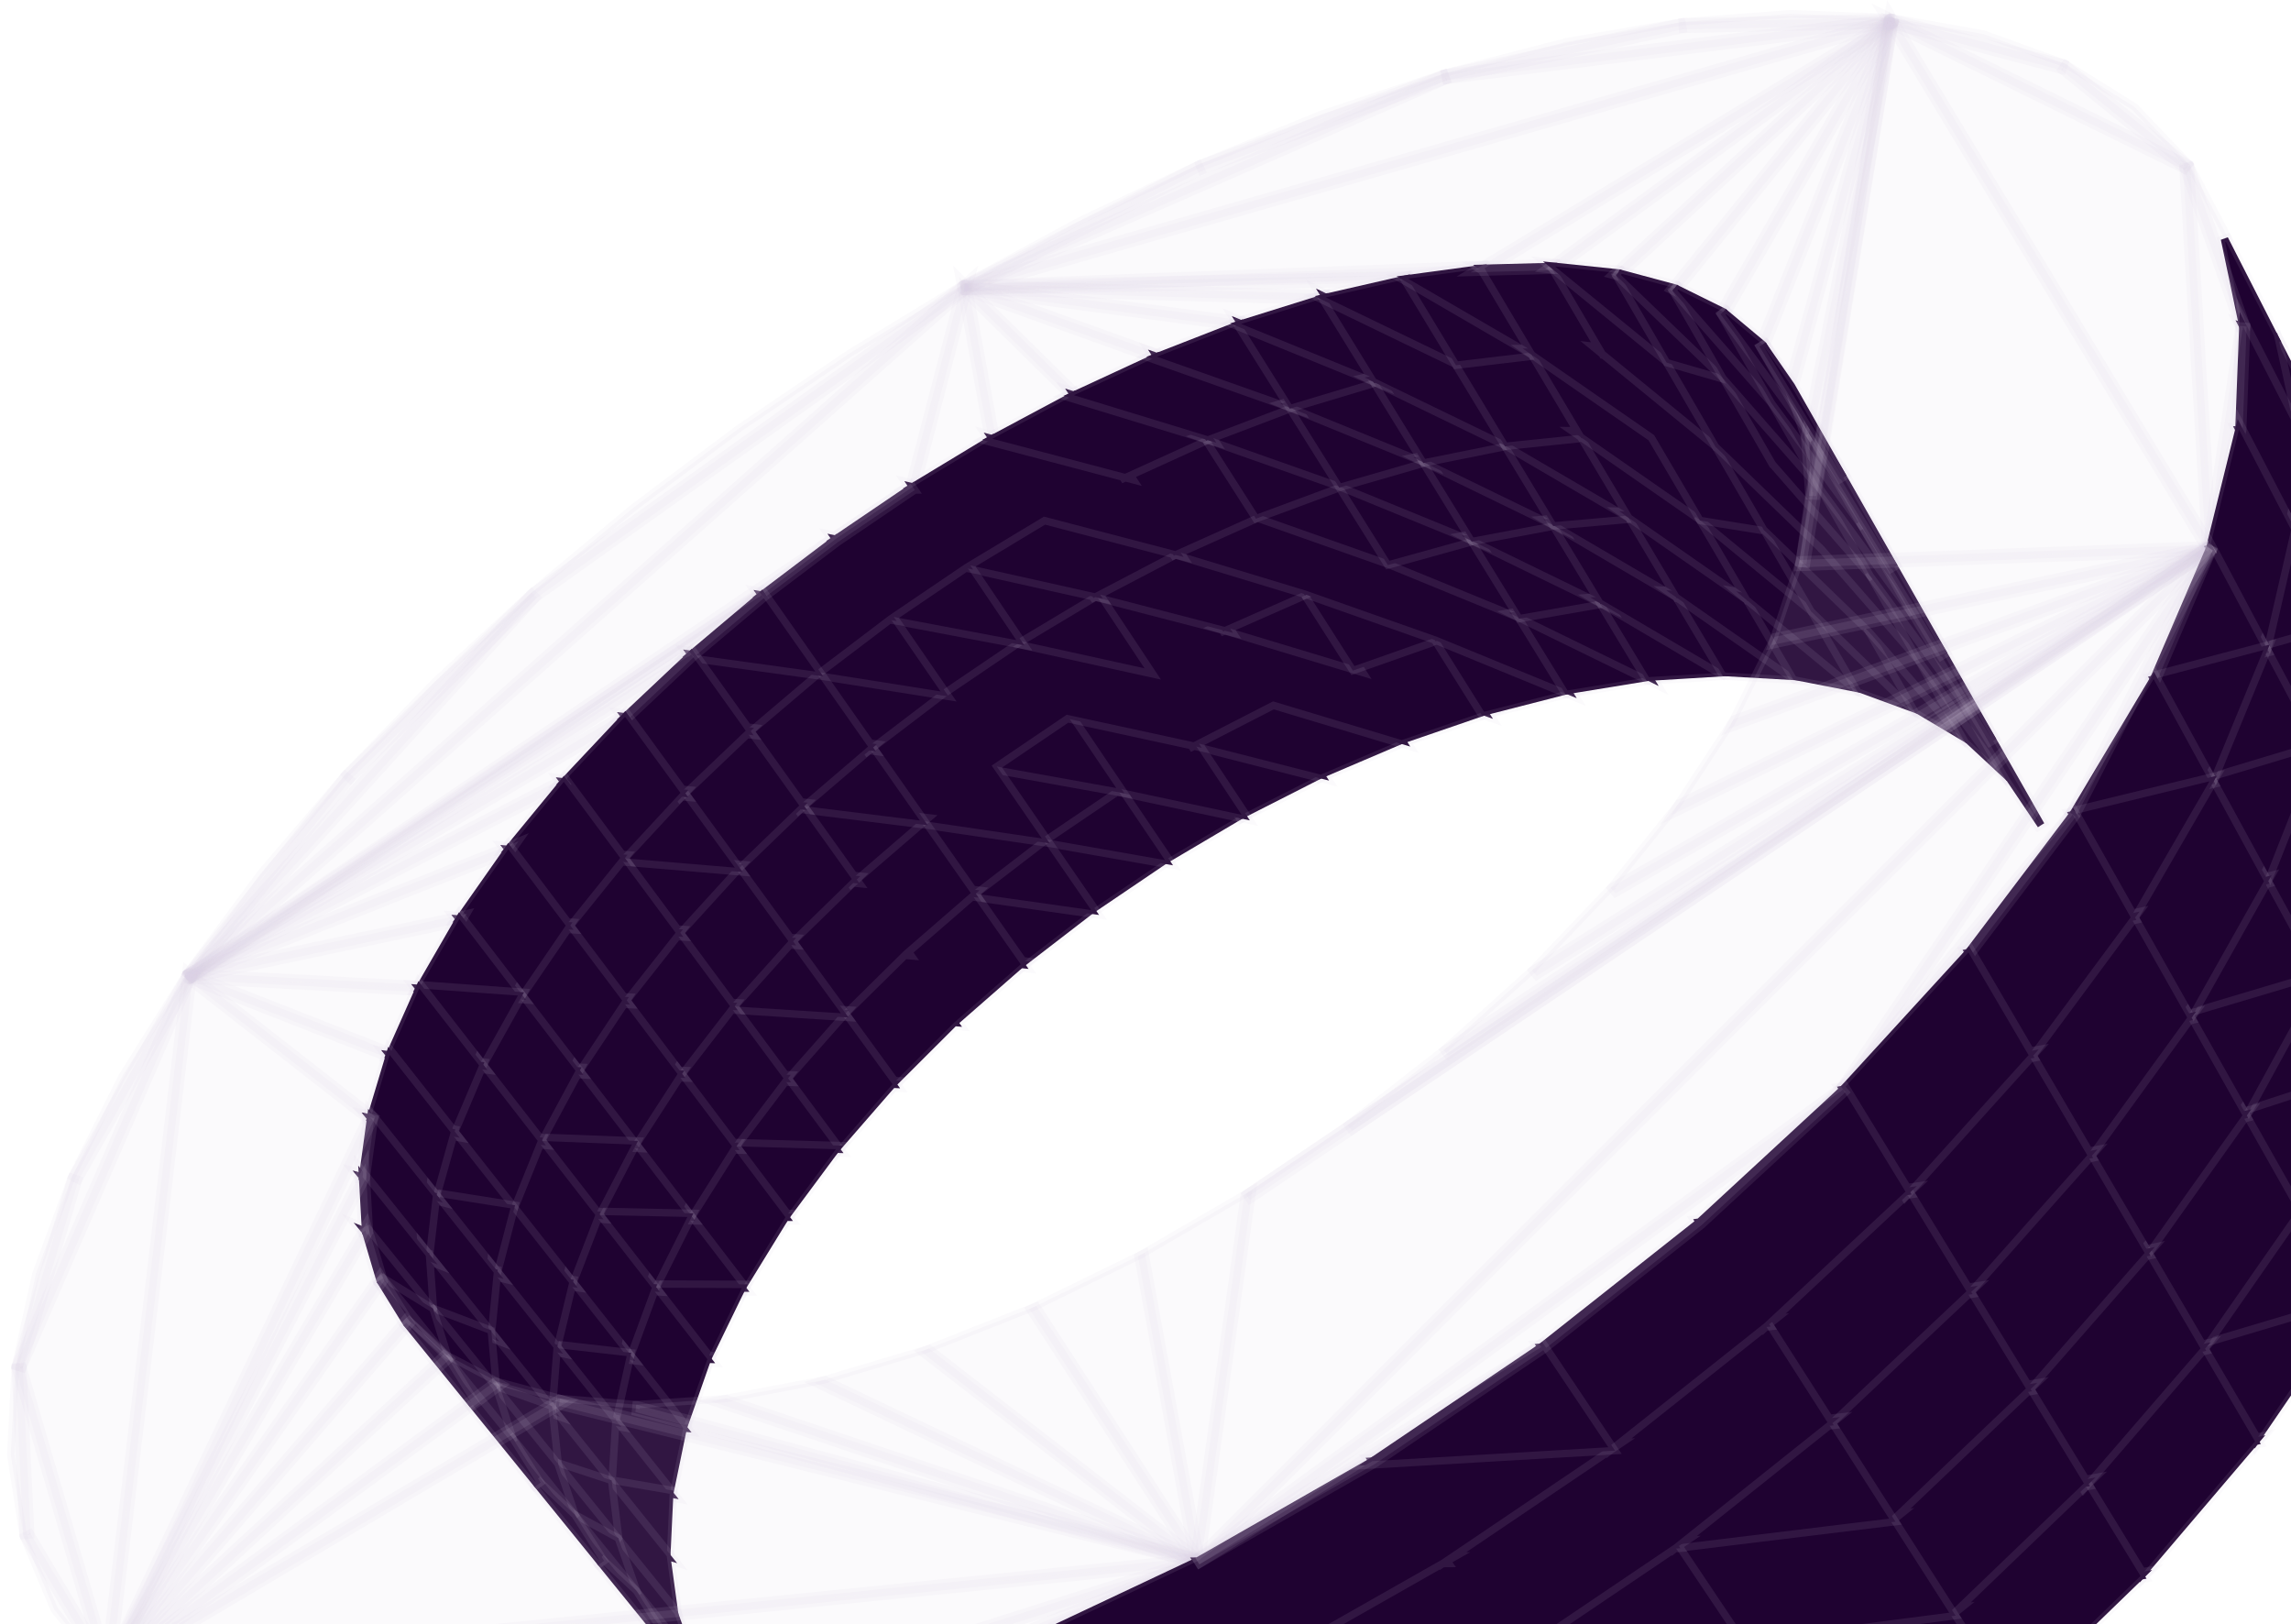 <svg width="213" height="151" viewBox="0 0 213 151" fill="none" xmlns="http://www.w3.org/2000/svg">
<path d="M68.742 39.796L68.731 39.803L68.721 39.811L58.879 47.207L58.873 47.212L58.866 47.218L49.45 55.052L49.443 55.057L49.588 55.236L49.43 55.069L40.49 63.329L40.483 63.335L40.476 63.342L32.092 72.006L32.583 72.495L49.888 55.591L89.87 27.03L111.755 15.896L111.448 15.274L100.368 20.545L100.36 20.549L100.352 20.553L89.524 26.428L89.632 26.632L89.509 26.436L78.968 32.86L78.961 32.865L78.954 32.869L68.742 39.796Z" fill="#D8CDE0" fill-opacity="0.1" stroke="#D8CDE0" stroke-opacity="0.1" stroke-width="0.694"/>
<path d="M96.923 77.605L96.108 77.462L96.578 78.144L100.716 84.152L90.301 82.677L89.509 82.564L89.968 83.219L94.62 89.847L94.829 90.144L95.116 89.923L101.654 84.888L108.498 80.254L115.618 76.047L116.383 75.595L115.514 75.41L103.856 72.921L103.014 72.741L103.496 73.455L107.567 79.477L96.923 77.605Z" fill="#1F0231" stroke="#D8CDE0" stroke-opacity="0.1" stroke-width="0.694"/>
<path d="M134.539 7.454L134.279 6.811L111.477 15.262L111.458 15.269L111.44 15.278L89.532 26.423L89.829 27.05L134.539 7.454Z" fill="#D8CDE0" fill-opacity="0.1" stroke="#D8CDE0" stroke-opacity="0.1" stroke-width="0.694"/>
<path d="M104.071 73.066L103.877 72.778L103.589 72.973L96.954 77.466L96.942 77.449L96.66 77.665L95.959 78.14L96.026 78.152L90.041 82.745L89.386 83.247L90.204 83.363L101.402 84.949L102.185 85.06L101.736 84.409L97.619 78.432L108.252 80.302L109.058 80.444L108.6 79.766L104.071 73.066ZM111.051 68.662L110.179 68.44L110.676 69.19L115.152 75.94L115.323 76.198L115.599 76.058L122.948 72.322L123.77 71.904L122.877 71.677L111.051 68.662Z" fill="#1F0231" stroke="#D8CDE0" stroke-opacity="0.1" stroke-width="0.694"/>
<path d="M89.92 26.992L89.488 26.451L49.463 55.042L49.433 55.064L49.408 55.092L17.334 90.521L17.822 91.013L89.92 26.992Z" fill="#D8CDE0" fill-opacity="0.1" stroke="#D8CDE0" stroke-opacity="0.1" stroke-width="0.694"/>
<path d="M83.539 88.391L83.178 88.704L83.242 88.711L78.047 93.838L77.452 93.789L77.721 94.159L77.395 94.481L77.991 94.529L82.697 100.993L82.935 101.321L83.222 101.035L88.859 95.41L89.444 95.458L89.192 95.106L95.018 90.009L95.629 90.076L95.367 89.703L95.726 89.389L95.098 89.32L90.727 83.092L97.066 78.228L103.856 73.63L115.369 76.088L116.2 76.265L115.73 75.557L111.751 69.556L122.574 72.315L122.659 72.446L122.819 72.378L123.566 72.568L123.307 72.17L130.455 69.12L131.335 68.745L130.418 68.469L118.582 64.907L118.481 64.751L118.327 64.83L117.553 64.597L117.86 65.069L111.083 68.548L111.072 68.531L110.905 68.63L99.25 66.104L98.405 65.921L98.889 66.637L103.036 72.773L92.258 70.83L91.438 70.682L91.911 71.368L96.126 77.487L85.57 75.933L84.772 75.816L85.235 76.476L89.789 82.963L84.065 87.934L84.05 87.914L83.878 88.083L83.271 88.016L83.539 88.391Z" fill="#1F0231" stroke="#D8CDE0" stroke-opacity="0.1" stroke-width="0.694"/>
<path d="M134.52 7.461L134.29 6.807L122.79 10.657L122.78 10.661L122.769 10.665L111.467 15.266L111.718 15.913L134.52 7.461Z" fill="#D8CDE0" fill-opacity="0.1" stroke="#D8CDE0" stroke-opacity="0.1" stroke-width="0.694"/>
<path d="M99.464 66.249L99.27 65.961L98.982 66.156L92.002 70.884L91.297 71.362L92.135 71.513L103.723 73.601L104.532 73.747L104.071 73.066L99.464 66.249Z" fill="#1F0231" stroke="#D8CDE0" stroke-opacity="0.1" stroke-width="0.694"/>
<path d="M49.922 55.557L49.423 55.076L32.099 71.999L32.083 72.014L32.07 72.031L17.32 90.538L17.849 90.987L49.922 55.557Z" fill="#D8CDE0" fill-opacity="0.1" stroke="#D8CDE0" stroke-opacity="0.1" stroke-width="0.694"/>
<path d="M92.937 71.635L92.68 71.262L99.248 66.814L110.754 69.307L110.848 69.448L111.013 69.363L111.726 69.518L111.469 69.129L118.395 65.575L130.096 69.096L130.173 69.218L130.326 69.165L131.114 69.403L130.848 68.986L137.98 66.537L138.802 66.826L138.507 66.356L139.037 66.174L138.211 65.883L133.915 59.027L133.768 58.792L133.506 58.884L126.071 61.503L126.06 61.486L125.914 61.549L125.093 61.26L125.131 61.319L114.77 58.188L114.816 58.164L114.07 57.971L113.972 57.82L113.818 57.9L113.044 57.666L113.074 57.713L101.863 54.805L100.987 54.577L101.487 55.332L105.623 61.569L105.648 61.607L94.698 59.198L94.581 59.025L94.417 59.136L93.715 58.981L94.007 59.414L87.538 63.797L87.527 63.781L87.36 63.908L86.687 63.784L86.964 64.186L86.553 64.465L86.614 64.476L80.61 69.05L79.953 68.949L80.228 69.341L79.843 69.634L80.505 69.735L85.044 76.203L84.656 76.5L84.718 76.509L79.26 81.215L79.246 81.195L79.075 81.362L78.461 81.29L78.733 81.669L78.375 81.978L78.436 81.985L73.166 87.128L72.564 87.074L72.837 87.449L72.512 87.766L73.106 87.819L77.733 94.175L72.688 99.888L72.119 99.857L72.391 100.224L72.102 100.551L72.655 100.581L77.44 107.04L77.697 107.386L77.981 107.061L83.128 101.145L83.687 101.175L83.42 100.808L83.705 100.481L83.161 100.452L78.634 94.234L84.134 88.806L84.726 88.859L84.47 88.501L90.364 83.382L90.981 83.454L90.716 83.077L91.073 82.767L90.447 82.693L86.267 76.737L96.813 78.29L97.601 78.406L97.149 77.75L92.937 71.635Z" fill="#1F0231" stroke="#D8CDE0" stroke-opacity="0.1" stroke-width="0.694"/>
<path d="M90.025 26.82L90.313 25.715L89.459 26.473L17.361 90.495L17.786 91.041L85.055 45.549L85.163 45.476L85.196 45.35L90.025 26.82Z" fill="#D8CDE0" fill-opacity="0.1" stroke="#D8CDE0" stroke-opacity="0.1" stroke-width="0.694"/>
<path d="M74.352 74.541L73.567 74.444L74.027 75.087L78.917 81.927L79.138 82.236L79.426 81.988L85.746 76.539L86.338 76.029L85.562 75.932L74.352 74.541ZM102.065 54.949L101.882 54.673L101.598 54.843L94.31 59.209L93.561 59.658L94.414 59.845L106.336 62.468L107.174 62.653L106.7 61.938L102.065 54.949ZM121.75 54.735L121.59 54.484L121.318 54.604L113.713 57.955L112.855 58.334L113.752 58.605L125.827 62.254L126.723 62.525L126.219 61.735L121.75 54.735Z" fill="#1F0231" stroke="#D8CDE0" stroke-opacity="0.1" stroke-width="0.694"/>
<path d="M90.031 26.67L89.354 26.645L84.525 45.175L84.31 46.001L85.04 45.559L92.438 41.084L92.643 40.96L92.6 40.725L90.031 26.67ZM32.612 72.464L32.077 72.022L24.332 81.08L24.325 81.089L24.317 81.099L17.313 90.547L17.863 90.97L32.612 72.464Z" fill="#D8CDE0" fill-opacity="0.1" stroke="#D8CDE0" stroke-opacity="0.1" stroke-width="0.694"/>
<path d="M80.987 69.215L80.768 68.903L80.478 69.151L74.083 74.622L73.486 75.133L74.266 75.23L85.477 76.621L86.252 76.717L85.803 76.077L80.987 69.215ZM134.595 59.236L134.665 59.211L133.745 58.887L132.754 58.481L132.8 58.554L121.573 54.594L120.624 54.259L121.165 55.108L125.635 62.108L125.783 62.34L126.042 62.249L133.475 59.631L137.687 66.353L137.822 66.568L138.067 66.505L145.824 64.517L146.838 64.257L145.87 63.86L134.595 59.236ZM73.282 100.262L78.438 94.426L78.906 93.895L78.2 93.85L67.89 93.19L67.144 93.142L67.589 93.743L72.403 100.241L67.777 106.353L67.37 106.89L68.044 106.909L77.709 107.18L78.422 107.2L77.998 106.627L73.282 100.262Z" fill="#1F0231" stroke="#D8CDE0" stroke-opacity="0.1" stroke-width="0.694"/>
<path d="M89.933 26.486L89.151 25.715L89.349 26.795L91.917 40.849L92.003 41.317L92.422 41.093L100.005 37.043L100.421 36.821L100.085 36.49L89.933 26.486Z" fill="#D8CDE0" fill-opacity="0.1" stroke="#D8CDE0" stroke-opacity="0.1" stroke-width="0.694"/>
<path d="M68.063 106.215L67.343 106.195L67.777 106.771L72.747 113.368L73.027 113.738L73.303 113.366L77.997 107.04L78.394 106.505L77.729 106.486L68.063 106.215ZM109.23 50.848L108.455 50.613L108.766 51.091L101.728 54.774L89.793 52.109L88.941 51.919L89.43 52.641L93.735 59.011L82.679 56.92L81.851 56.764L82.329 57.458L86.703 63.808L75.856 62.089L75.048 61.96L75.518 62.63L80.42 69.614L80.627 69.909L80.914 69.691L87.65 64.559L94.675 59.799L101.83 55.513L113.635 58.575L113.723 58.709L113.882 58.639L114.631 58.833L114.366 58.426L121.598 55.239L122.454 54.861L121.559 54.589L109.487 50.926L109.383 50.767L109.23 50.848ZM78.458 93.992L73.751 87.526L79.326 82.086L79.926 82.145L79.654 81.766L79.975 81.453L79.39 81.395L74.591 74.684L74.358 74.357L74.068 74.636L68.198 80.299L67.588 80.239L67.865 80.62L67.542 80.932L68.134 80.99L72.848 87.465L67.61 93.305L67.132 93.837L67.846 93.882L78.155 94.543L78.893 94.59L78.458 93.992Z" fill="#1F0231" stroke="#D8CDE0" stroke-opacity="0.1" stroke-width="0.694"/>
<path d="M89.807 26.406L89.446 26.98L99.598 36.984L99.769 37.153L99.987 37.052L107.712 33.475L108.479 33.12L107.683 32.834L89.807 26.406Z" fill="#D8CDE0" fill-opacity="0.1" stroke="#D8CDE0" stroke-opacity="0.1" stroke-width="0.694"/>
<path d="M89.53 52.155L88.796 52.597L88.858 52.611L82.705 56.781L82.694 56.765L82.412 56.979L81.724 57.446L81.783 57.457L75.879 61.937L75.867 61.921L75.585 62.161L74.944 62.647L75.002 62.656L69.225 67.56L68.585 67.477L68.864 67.866L68.511 68.167L69.137 68.249L74.027 75.087L74.247 75.395L74.535 75.149L80.811 69.779L81.44 69.861L81.168 69.473L81.521 69.172L80.9 69.091L76.556 62.902L87.393 64.62L88.192 64.746L87.733 64.081L83.379 57.759L94.424 59.848L95.242 60.002L94.776 59.313L90.493 52.976L101.564 55.449L101.66 55.593L101.825 55.507L102.541 55.667L102.278 55.27L109.3 51.594L121.234 55.216L121.315 55.342L121.459 55.29L133.392 59.498L133.463 59.613L133.598 59.577L145.606 64.502L146.591 64.906L146.033 64L141.942 57.35L142.487 57.204L141.639 56.856L141.563 56.733L141.426 56.769L130.149 52.15L130.216 52.126L129.414 51.843L129.33 51.708L129.192 51.758L128.318 51.4L128.363 51.472L117.138 47.509L117.041 47.358L116.894 47.423L116.075 47.134L116.401 47.644L109.234 50.855L97.275 47.725L97.165 47.559L97.006 47.655L96.268 47.462L96.57 47.917L89.82 51.98L89.81 51.965L89.53 52.155Z" fill="#1F0231" stroke="#D8CDE0" stroke-opacity="0.1" stroke-width="0.694"/>
<path d="M89.735 26.389L89.572 27.059L107.448 33.486L107.571 33.53L107.692 33.483L115.513 30.433L115.432 29.766L89.735 26.389Z" fill="#D8CDE0" fill-opacity="0.1" stroke="#D8CDE0" stroke-opacity="0.1" stroke-width="0.694"/>
<path d="M68.315 93.557L73.438 87.846L74.015 87.889L73.739 87.51L74.023 87.194L73.479 87.154L68.781 80.7L74.433 75.248L75.04 75.312L74.765 74.928L75.085 74.619L74.5 74.557L69.8 67.982L76.019 62.702L82.706 57.628L83.363 57.735L83.099 57.352L89.792 52.815L90.474 52.947L90.209 52.556L97.113 48.4L109.047 51.523L109.136 51.659L109.295 51.588L110.044 51.784L109.776 51.372L116.925 48.17L129.061 52.454L141.166 57.413L145.442 64.363L145.564 64.561L145.794 64.524L153.36 63.289L154.436 63.113L153.456 62.635L141.645 56.867L137.285 49.78L137.148 49.557L136.897 49.627L129.341 51.726L124.961 44.737L124.812 44.498L124.547 44.596L117.051 47.374L112.572 40.357L112.41 40.103L112.136 40.228L104.723 43.604L104.713 43.589L104.559 43.67L103.785 43.434L103.814 43.479L92.474 40.485L92.363 40.318L92.205 40.414L91.465 40.219L91.769 40.677L84.963 44.794L84.954 44.78L84.791 44.89L84.082 44.73L84.369 45.154L83.945 45.41L84.004 45.423L77.786 49.639L77.775 49.624L77.61 49.75L76.929 49.618L77.212 50.029L76.809 50.301L76.865 50.312L70.722 54.957L70.055 54.847L70.336 55.248L69.958 55.534L70.612 55.642L75.06 61.979L64.313 60.494L63.514 60.384L63.983 61.04L68.874 67.881L63.14 73.348L62.523 73.282L62.804 73.668L62.482 73.975L63.074 74.038L67.876 80.635L62.667 86.351L62.081 86.308L62.361 86.687L62.074 87.003L62.626 87.044L67.433 93.532L62.829 99.493L62.276 99.471L62.557 99.844L62.309 100.166L62.815 100.187L67.632 106.579L63.719 112.783L63.206 112.781L63.488 113.15L63.282 113.475L63.738 113.477L68.7 119.957L69.006 120.357L69.271 119.927L73.218 113.507L73.722 113.508L73.444 113.139L73.644 112.814L73.198 112.813L68.488 106.562L73.004 100.597L73.547 100.619L73.27 100.245L73.514 99.923L73.016 99.903L68.315 93.557Z" fill="#1F0231" stroke="#D8CDE0" stroke-opacity="0.1" stroke-width="0.694"/>
<path d="M77.898 50.402L71.022 55.599L71.014 55.606L71.005 55.611L17.786 91.041L17.784 91.042L17.405 90.478L77.898 50.402ZM77.898 50.402L17.405 90.478L77.898 50.402ZM77.898 50.402L85.055 45.549H85.056L84.667 44.974L84.666 44.975L17.406 90.461L17.4 90.465L77.898 50.402ZM17.405 90.478L17.398 90.466L17.405 90.478ZM89.551 26.415L89.671 26.748L89.645 27.076L115.342 30.453L115.418 30.463L115.491 30.441L123.366 27.98L123.272 27.302L91.94 26.447L175.916 2.32L175.777 1.642L134.357 6.792L134.307 6.798L134.261 6.818L89.551 26.415Z" fill="#D8CDE0" fill-opacity="0.1" stroke="#D8CDE0" stroke-opacity="0.1" stroke-width="0.694"/>
<path d="M71.096 55.124L70.879 54.813L70.589 55.058L64.042 60.573L63.446 61.075L64.218 61.181L75.754 62.775L76.543 62.884L76.086 62.232L71.096 55.124ZM149.281 55.624L149.158 55.421L148.925 55.462L141.343 56.793L140.291 56.977L141.25 57.446L153.152 63.258L154.21 63.775L153.601 62.767L149.281 55.624ZM125.623 44.937L125.687 44.913L124.791 44.597L123.801 44.192L123.846 44.263L112.395 40.217L111.445 39.881L111.987 40.73L116.617 47.983L116.768 48.219L117.03 48.122L124.523 45.344L128.89 52.314L129.028 52.533L129.277 52.464L137.082 50.296L138.059 50.024L137.121 49.64L125.623 44.937ZM63.259 86.732L68.579 80.893L69.053 80.373L68.352 80.314L57.69 79.414L56.925 79.35L57.382 79.966L62.373 86.703L57.681 92.654L57.118 92.625L57.404 93.005L57.155 93.321L57.663 93.348L62.717 100.055L62.99 100.418L63.268 100.059L68.031 93.892L68.585 93.921L68.303 93.541L68.547 93.225L68.049 93.199L63.259 86.732Z" fill="#1F0231" stroke="#D8CDE0" stroke-opacity="0.1" stroke-width="0.694"/>
<path d="M17.4 90.465L17.779 91.046L17.784 91.043L64.453 61.13L64.472 61.118L64.489 61.103L71.036 55.588L70.62 55.034L17.405 90.462L17.4 90.465Z" fill="#D8CDE0" fill-opacity="0.1" stroke="#D8CDE0" stroke-opacity="0.1" stroke-width="0.694"/>
<path d="M99.805 36.363L99.03 36.126L99.345 36.609L92.095 40.481L91.316 40.897L92.17 41.122L104.377 44.345L104.467 44.483L104.626 44.41L105.376 44.608L105.106 44.192L112.423 40.859L113.256 40.48L112.381 40.212L100.064 36.442L99.959 36.281L99.805 36.363ZM63.544 73.505L63.295 73.164L63.009 73.474L57.407 79.524L56.924 80.045L57.632 80.105L68.294 81.005L69.05 81.069L68.603 80.455L63.544 73.505ZM137.142 49.649L136.069 49.127L136.694 50.143L141.107 57.316L141.231 57.517L141.463 57.476L149.044 56.145L150.098 55.96L149.136 55.492L137.142 49.649Z" fill="#1F0231" stroke="#D8CDE0" stroke-opacity="0.1" stroke-width="0.694"/>
<path d="M156.492 2.722L156.36 2.041L145.646 3.883L145.633 3.886L145.62 3.889L134.312 6.8L134.472 7.475L156.492 2.722Z" fill="#D8CDE0" fill-opacity="0.1" stroke="#D8CDE0" stroke-opacity="0.1" stroke-width="0.694"/>
<path d="M63.271 99.638L62.972 99.242L62.703 99.658L58.567 106.045L58.041 106.036L58.329 106.412L58.122 106.731L58.579 106.739L63.635 113.341L63.937 113.737L64.203 113.316L68.243 106.912L68.759 106.922L68.475 106.545L68.675 106.226L68.229 106.218L63.271 99.638ZM57.652 66.591L57.331 66.893L57.922 66.961L62.983 73.914L63.216 74.234L63.503 73.961L69.454 68.287L70.068 68.358L69.789 67.968L70.107 67.664L69.524 67.597L64.548 60.636L64.317 60.313L64.028 60.585L57.992 66.271L57.367 66.199L57.652 66.591Z" fill="#1F0231" stroke="#D8CDE0" stroke-opacity="0.1" stroke-width="0.694"/>
<path d="M17.405 90.462L17.769 91.052L58.29 66.932L58.323 66.913L58.35 66.887L64.503 61.09L64.078 60.546L17.405 90.462Z" fill="#D8CDE0" fill-opacity="0.1" stroke="#D8CDE0" stroke-opacity="0.1" stroke-width="0.694"/>
<path d="M149.161 55.505L148.688 55.983L153.007 63.126L153.115 63.305L153.325 63.293L160.418 62.865L161.553 62.797L160.573 62.22L149.161 55.505ZM120.363 37.398L120.212 37.157L119.946 37.258L112.156 40.22L111.272 40.556L112.164 40.871L124.544 45.245L136.858 50.282L137.842 50.685L137.285 49.78L132.792 42.477L132.654 42.252L132.4 42.325L124.823 44.515L120.363 37.398ZM64.185 112.92L63.849 112.48L63.6 112.975L60.291 119.559L60.04 120.059L60.6 120.061L68.974 120.092L69.68 120.095L69.251 119.535L64.185 112.92Z" fill="#1F0231" stroke="#D8CDE0" stroke-opacity="0.1" stroke-width="0.694"/>
<path d="M89.683 26.386L89.68 27.08L123.253 27.995L123.297 27.997L123.34 27.987L130.979 26.24L130.895 25.555L89.683 26.386Z" fill="#D8CDE0" fill-opacity="0.1" stroke="#D8CDE0" stroke-opacity="0.1" stroke-width="0.694"/>
<path d="M107.548 32.786L106.731 32.497L107.06 33.012L99.696 36.422L98.873 36.804L99.74 37.069L112.056 40.838L112.139 40.968L112.292 40.91L113.079 41.151L112.801 40.717L119.927 38.008L124.374 45.105L124.513 45.327L124.764 45.254L132.593 42.992L133.552 42.715L132.628 42.337L121.015 37.594L121.077 37.571L120.193 37.258L119.204 36.854L119.248 36.924L107.794 32.873L107.695 32.718L107.548 32.786ZM60.602 119.368L59.89 119.365L60.327 119.927L65.489 126.571L65.831 127.011L66.075 126.509L69.287 119.897L69.528 119.401L68.977 119.399L60.602 119.368ZM144.884 48.352L144.759 48.147L144.523 48.191L136.926 49.62L135.896 49.814L136.838 50.273L148.833 56.116L149.89 56.631L149.282 55.624L144.884 48.352Z" fill="#1F0231" stroke="#D8CDE0" stroke-opacity="0.1" stroke-width="0.694"/>
<path d="M17.414 90.456L17.751 91.062L52.578 72.991L52.631 72.964L52.671 72.921L58.365 66.872L57.935 66.336L17.414 90.456Z" fill="#D8CDE0" fill-opacity="0.1" stroke="#D8CDE0" stroke-opacity="0.1" stroke-width="0.694"/>
<path d="M58.111 79.784L63.401 74.071L63.997 74.127L63.712 73.736L63.995 73.43L63.452 73.379L58.393 66.43L58.147 66.092L57.86 66.396L52.282 72.322L51.677 72.265L51.967 72.657L51.68 72.962L52.232 73.014L57.223 79.751L52.44 85.691L51.865 85.654L52.158 86.042L51.908 86.352L52.416 86.385L57.418 93.023L53.32 99.185L52.781 99.167L53.076 99.552L52.868 99.864L53.326 99.879L58.343 106.431L55.036 112.789L54.779 113.284L55.337 113.296L63.903 113.477L64.624 113.493L64.185 112.92L59.177 106.379L63.178 100.2L63.707 100.217L63.417 99.832L63.618 99.52L63.171 99.505L58.28 93.015L62.97 87.068L63.534 87.104L63.247 86.716L63.491 86.406L62.993 86.374L58.111 79.784ZM132.648 42.346L131.577 41.826L132.201 42.84L136.694 50.143L136.819 50.346L137.054 50.302L144.415 48.917L148.395 55.5L147.852 55.54L148.733 56.058L148.798 56.166L148.902 56.158L160.221 62.818L160.695 62.342L156.67 55.582L157.22 55.541L156.337 55.024L156.273 54.916L156.167 54.924L145.561 48.701L145.683 48.679L144.738 48.22L132.648 42.346ZM115.681 29.925L115.529 29.682L115.261 29.786L107.44 32.837L106.57 33.176L107.45 33.487L119.954 37.909L120.891 38.241L120.363 37.398L115.681 29.925Z" fill="#1F0231" stroke="#D8CDE0" stroke-opacity="0.1" stroke-width="0.694"/>
<path d="M17.432 90.446L17.72 91.076L47.384 79.282L47.467 79.249L47.524 79.18L52.686 72.904L52.259 72.376L17.432 90.446Z" fill="#D8CDE0" fill-opacity="0.1" stroke="#D8CDE0" stroke-opacity="0.1" stroke-width="0.694"/>
<path d="M128.217 35.04L128.078 34.813L127.822 34.89L119.97 37.25L119.03 37.532L119.938 37.903L132.366 42.979L133.349 43.381L132.792 42.476L128.217 35.04Z" fill="#1F0231" stroke="#D8CDE0" stroke-opacity="0.1" stroke-width="0.694"/>
<path d="M89.677 26.386L89.697 27.08L89.703 27.079L130.909 26.248H130.928L130.948 26.245L138.067 25.286L138.008 24.595L89.683 26.386H89.677Z" fill="#D8CDE0" fill-opacity="0.1" stroke="#D8CDE0" stroke-opacity="0.1" stroke-width="0.694"/>
<path d="M55.352 112.602L54.624 112.587L55.07 113.162L60.327 119.927L60.664 120.361L60.911 119.87L64.22 113.286L64.467 112.795L63.917 112.784L55.352 112.602ZM140.406 40.947L140.279 40.738L140.04 40.786L132.428 42.318L131.421 42.521L132.345 42.97L144.435 48.844L145.491 49.357L144.884 48.352L140.406 40.947ZM115.518 29.788L114.522 29.382L115.093 30.294L119.776 37.766L119.916 37.991L120.169 37.914L128.022 35.554L128.962 35.271L128.053 34.901L115.518 29.788Z" fill="#1F0231" stroke="#D8CDE0" stroke-opacity="0.1" stroke-width="0.694"/>
<path d="M17.894 90.924L17.297 90.57L11.343 100.1L11.334 100.114L11.327 100.129L6.673 109.404L7.285 109.73L17.894 90.924Z" fill="#D8CDE0" fill-opacity="0.1" stroke="#D8CDE0" stroke-opacity="0.1" stroke-width="0.694"/>
<path d="M156.345 55.036L151.992 47.725L151.88 47.538L151.663 47.557L144.556 48.186L143.476 48.282L144.411 48.831L155.833 55.532L160.099 62.696L160.193 62.855L160.377 62.865L166.954 63.238L168.173 63.307L167.172 62.608L156.345 55.036ZM52.697 72.477L52.433 72.12L52.151 72.463L47.103 78.6L46.517 78.555L46.815 78.95L46.564 79.254L47.073 79.293L52.171 86.059L47.977 92.197L47.425 92.171L47.726 92.565L47.517 92.87L47.976 92.892L53.226 99.748L53.522 100.134L53.791 99.73L58.023 93.366L58.564 93.391L58.267 92.997L58.47 92.692L58.022 92.671L53.037 86.056L57.817 80.12L58.392 80.164L58.099 79.768L58.344 79.464L57.846 79.426L52.697 72.477ZM60.875 119.502L60.491 119.008L60.276 119.595L58.026 125.711L57.527 125.692L57.872 126.13L57.774 126.396L58.091 126.408L63.249 132.963L63.64 133.459L63.849 132.863L66.006 126.714L66.494 126.733L66.153 126.294L66.246 126.029L65.938 126.017L60.875 119.502ZM128.073 34.91L127.004 34.392L127.626 35.404L132.201 42.84L132.328 43.046L132.565 42.998L140.177 41.466L141.187 41.263L140.26 40.814L128.073 34.91Z" fill="#1F0231" stroke="#D8CDE0" stroke-opacity="0.1" stroke-width="0.694"/>
<path d="M17.464 90.431L17.664 91.093L42.778 85.778L42.912 85.75L42.99 85.638L47.54 79.159L48.208 78.208L47.128 78.637L17.464 90.431Z" fill="#D8CDE0" fill-opacity="0.1" stroke="#D8CDE0" stroke-opacity="0.1" stroke-width="0.694"/>
<path d="M140.284 40.827L139.812 41.306L144.29 48.711L144.402 48.896L144.617 48.877L151.724 48.248L152.807 48.152L151.869 47.603L140.284 40.827Z" fill="#1F0231" stroke="#D8CDE0" stroke-opacity="0.1" stroke-width="0.694"/>
<path d="M176 2.283L175.724 1.653L89.594 26.399L89.703 27.079L138.034 25.288L138.124 25.285L138.201 25.238L176 2.283Z" fill="#D8CDE0" fill-opacity="0.1" stroke="#D8CDE0" stroke-opacity="0.1" stroke-width="0.694"/>
<path d="M53.777 99.327L53.451 98.901L53.196 99.373L49.685 105.895L49.421 106.384L49.977 106.406L58.74 106.742L59.477 106.771L59.028 106.185L53.777 99.327ZM123.558 27.467L123.417 27.237L123.159 27.318L115.284 29.779L114.363 30.067L115.256 30.431L127.791 35.543L128.773 35.944L128.217 35.04L123.558 27.467Z" fill="#1F0231" stroke="#D8CDE0" stroke-opacity="0.1" stroke-width="0.694"/>
<path d="M175.863 2.331L175.813 1.64L156.413 2.036L156.379 2.037L156.347 2.044L134.327 6.797L134.443 7.48L175.863 2.331Z" fill="#D8CDE0" fill-opacity="0.1" stroke="#D8CDE0" stroke-opacity="0.1" stroke-width="0.694"/>
<path d="M50.003 105.712L49.259 105.684L49.716 106.272L54.95 113.007L52.676 118.902L52.159 118.871L52.514 119.322L52.414 119.581L52.733 119.6L57.991 126.282L58.375 126.77L58.59 126.187L60.838 120.076L61.344 120.106L60.993 119.654L61.088 119.396L60.778 119.377L55.755 112.912L59.061 106.556L59.313 106.07L58.766 106.049L50.003 105.712ZM163.281 55.922L163.833 55.945L162.92 55.308L162.863 55.21L162.775 55.207L151.953 47.661L147.518 40.214L147.405 40.024L147.185 40.046L140.292 40.759L136.096 33.821L136.608 33.711L135.791 33.317L135.717 33.193L135.591 33.22L123.413 27.336L122.346 26.82L122.967 27.83L127.369 34.986L126.863 35.095L127.679 35.49L127.755 35.613L127.878 35.586L139.945 41.433L151.441 48.157L155.459 54.905L154.914 54.882L155.825 55.519L155.883 55.616L155.969 55.62L166.775 63.176L167.272 62.716L163.281 55.922ZM47.533 78.751L47.246 78.37L46.972 78.76L42.534 85.08L41.968 85.046L42.276 85.448L42.066 85.747L42.527 85.775L47.878 92.764L48.17 93.145L48.44 92.749L52.773 86.407L53.327 86.441L53.024 86.039L53.228 85.74L52.778 85.713L47.533 78.751Z" fill="#1F0231" stroke="#D8CDE0" stroke-opacity="0.1" stroke-width="0.694"/>
<path d="M38.961 92.234L39.173 92.245L39.279 92.061L43.007 85.612L43.396 84.938L42.635 85.099L17.52 90.414L17.573 91.1L38.961 92.234Z" fill="#D8CDE0" fill-opacity="0.1" stroke="#D8CDE0" stroke-opacity="0.1" stroke-width="0.694"/>
<path d="M123.112 27.961L135.304 33.852L139.812 41.306L139.926 41.494L140.144 41.472L147.036 40.759L151.074 47.54L150.548 47.527L151.434 48.145L151.493 48.245L151.581 48.247L162.399 55.79L166.674 63.068L166.754 63.203L166.907 63.233L172.911 64.402L173.198 63.794L162.928 55.321L158.881 48.432L159.414 48.445L158.526 47.828L158.467 47.727L158.378 47.725L148.186 40.64L148.313 40.627L147.473 40.137L142.962 32.562L142.846 32.368L142.623 32.395L135.729 33.214L131.198 25.722L131.069 25.507L130.824 25.563L123.185 27.311L122.222 27.531L123.112 27.961ZM48.429 92.342L48.108 91.923L47.851 92.384L44.339 98.681L43.795 98.651L44.121 99.071L43.963 99.355L44.359 99.377L49.594 106.114L47.226 111.964L46.69 111.922L47.056 112.386L46.954 112.639L47.274 112.664L52.636 119.477L53.013 119.956L53.232 119.388L55.575 113.315L56.1 113.357L55.738 112.891L55.835 112.64L55.524 112.616L50.403 106.025L53.703 99.896L54.236 99.926L53.914 99.505L54.066 99.222L53.68 99.2L48.429 92.342ZM58.537 125.853L58.085 125.279L57.926 125.992L56.636 131.771L56.131 131.725L56.533 132.23L56.483 132.454L56.729 132.476L61.987 139.087L62.448 139.667L62.598 138.941L63.799 133.122L64.293 133.167L63.894 132.661L63.94 132.438L63.702 132.417L58.537 125.853Z" fill="#1F0231" stroke="#D8CDE0" stroke-opacity="0.1" stroke-width="0.694"/>
<path d="M36.1 98.388L36.409 98.51L36.544 98.207L39.296 92.029L39.501 91.568L38.997 91.541L17.61 90.407L17.465 91.077L36.1 98.388Z" fill="#D8CDE0" fill-opacity="0.1" stroke="#D8CDE0" stroke-opacity="0.1" stroke-width="0.694"/>
<path d="M169.329 57.089L169.896 57.19L168.922 56.388L168.872 56.303L168.803 56.291L158.486 47.801L157.966 48.245L161.979 55.076L161.42 54.976L162.391 55.778L162.441 55.863L162.509 55.875L172.756 64.329L173.277 63.888L169.329 57.089ZM131.076 25.602L130.605 26.081L135.251 33.764L135.366 33.955L135.588 33.929L142.704 33.083L143.735 32.961L142.838 32.439L131.076 25.602ZM42.981 85.228L42.666 84.815L42.406 85.265L38.678 91.714L38.401 92.194L38.954 92.234L48.129 92.899L48.898 92.955L48.429 92.342L42.981 85.228Z" fill="#1F0231" stroke="#D8CDE0" stroke-opacity="0.1" stroke-width="0.694"/>
<path d="M17.91 90.892L17.29 90.583L6.681 109.39L6.662 109.424L6.65 109.461L1.435 127.009L2.086 127.246L17.91 90.892Z" fill="#D8CDE0" fill-opacity="0.1" stroke="#D8CDE0" stroke-opacity="0.1" stroke-width="0.694"/>
<path d="M53.181 119.048L52.739 118.486L52.571 119.181L51.119 125.209L51.027 125.59L51.416 125.635L58.225 126.412L59.051 126.507L58.537 125.853L53.181 119.048ZM39.004 91.542L38.227 91.485L38.705 92.1L44.262 99.252L44.583 99.666L44.839 99.208L48.457 92.722L48.722 92.247L48.179 92.207L39.004 91.542Z" fill="#1F0231" stroke="#D8CDE0" stroke-opacity="0.1" stroke-width="0.694"/>
<path d="M175.827 2.333L175.833 1.64L166.498 1.28L166.478 1.279L166.458 1.281L156.394 2.037L156.427 2.73L175.827 2.333Z" fill="#D8CDE0" fill-opacity="0.1" stroke="#D8CDE0" stroke-opacity="0.1" stroke-width="0.694"/>
<path d="M154.398 40.801L154.912 40.805L154.049 40.207L153.988 40.103L153.898 40.102L142.923 32.497L138.319 24.764L138.202 24.567L137.974 24.598L130.855 25.558L129.853 25.693L130.727 26.201L142.412 32.994L146.607 40.039L146.1 40.035L146.961 40.633L147.022 40.737H147.111L158.056 48.346L168.385 56.844L172.677 64.236L172.74 64.344L172.858 64.387L178.223 66.354L178.584 65.779L168.929 56.401L164.547 48.856L164.465 48.713L164.302 48.687L158.482 47.753L154.398 40.801ZM51.495 124.946L50.663 124.851L51.185 125.506L56.553 132.256L56.201 137.866L56.182 138.177L56.489 138.23L62.2 139.212L63.096 139.367L62.53 138.655L57.283 132.058L58.603 126.143L58.687 125.767L58.304 125.723L51.495 124.946ZM44.81 98.827L44.448 98.36L44.217 98.904L41.673 104.895L41.118 104.841L41.494 105.319L41.389 105.565L41.712 105.596L47.18 112.544L47.55 113.014L47.774 112.46L50.215 106.429L50.759 106.483L50.387 106.004L50.486 105.759L50.173 105.728L44.81 98.827Z" fill="#1F0231" stroke="#D8CDE0" stroke-opacity="0.1" stroke-width="0.694"/>
<path d="M34.251 104.202L34.65 104.514L34.796 104.028L36.559 98.165L36.651 97.859L36.354 97.743L17.718 90.431L17.378 91.027L34.251 104.202Z" fill="#D8CDE0" fill-opacity="0.1" stroke="#D8CDE0" stroke-opacity="0.1" stroke-width="0.694"/>
<path d="M56.913 137.599L57.229 132.561L57.767 132.667L57.262 132.032L57.273 131.863L57.1 131.828L51.833 125.207L53.172 119.649L53.712 119.722L53.285 119.18L53.336 118.971L53.094 118.938L48.273 112.811L47.725 112.115L47.293 111.566L42.292 105.212L44.754 99.414L45.318 99.48L44.935 98.987L45.036 98.749L44.721 98.712L39.253 91.675L38.897 91.218L38.662 91.746L36.014 97.691L35.438 97.624L35.825 98.116L35.718 98.355L36.043 98.393L41.512 105.341L39.903 111.093L39.798 111.468L40.183 111.529L47.021 112.612L45.642 117.92L45.09 117.845L45.521 118.386L45.466 118.596L45.715 118.63L51.099 125.399L50.688 130.561L50.137 130.452L50.646 131.086L50.632 131.257L50.811 131.292L55.704 137.391L56.277 138.105L56.837 138.804L61.717 144.885L62.291 145.601L62.334 144.685L62.605 138.887L62.619 138.581L62.317 138.529L56.913 137.599ZM153.528 40.69L153.574 40.768L157.966 48.245L158.049 48.386L158.21 48.412L164.03 49.346L168.353 56.79L168.418 56.901L168.467 56.918L178.1 66.277L178.642 65.855L174.299 58.307L174.235 58.195L174.185 58.178L165.279 49.547L165.459 49.576L164.516 48.801L160.416 41.742L160.938 41.816L160.025 41.069L159.972 40.978L159.901 40.968L150.188 33.021L150.325 33.02L149.486 32.441L149.424 32.334L144.875 24.592L144.772 24.415L144.567 24.421L138.011 24.595L136.949 24.623L137.761 25.184L142.056 32.397L141.568 32.401L142.404 32.981L142.467 33.087H142.556L153.528 40.69Z" fill="#1F0231" stroke="#D8CDE0" stroke-opacity="0.1" stroke-width="0.694"/>
<path d="M7.315 109.659L6.658 109.44L3.347 118.406L3.339 118.428L3.334 118.451L1.429 127.032L2.1 127.206L7.315 109.659Z" fill="#D8CDE0" fill-opacity="0.1" stroke="#D8CDE0" stroke-opacity="0.1" stroke-width="0.694"/>
<path d="M40.292 110.844L39.41 110.704L39.966 111.402L45.629 118.521L46.061 119.065L46.236 118.393L47.789 112.417L47.885 112.047L47.507 111.987L40.292 110.844ZM174.26 58.252L173.698 58.653L178.041 66.201L178.087 66.279L178.165 66.326L182.811 69.089L183.25 68.563L174.26 58.252Z" fill="#1F0231" stroke="#D8CDE0" stroke-opacity="0.1" stroke-width="0.694"/>
<path d="M176.024 2.267L175.64 1.69L137.841 24.645L136.724 25.323L138.03 25.288L144.585 25.114L144.693 25.111L144.781 25.048L176.024 2.267Z" fill="#D8CDE0" fill-opacity="0.1" stroke="#D8CDE0" stroke-opacity="0.1" stroke-width="0.694"/>
<path d="M56.818 137.671L56.055 136.719L51.359 130.867L51.77 125.715L52.338 125.842L51.813 125.181L51.826 125.017L51.651 124.978L46.172 118.09L45.638 117.419L45.555 118.272L45.043 123.508L44.462 123.378L44.991 124.038L44.975 124.203L45.156 124.243L50.669 131.115L51.226 136.294L51.25 136.517L51.463 136.586L56.23 138.149L56.795 142.749L56.229 142.579L56.871 143.374L56.887 143.5L57.001 143.535L62.458 150.294L63.241 151.263L63.072 150.029L62.404 145.156L62.956 145.321L62.318 144.526L62.301 144.4L62.191 144.367L57.548 138.581L56.818 137.671ZM178.84 60.871L169.855 50.584L169.806 50.499L169.756 50.482L160.033 41.082L155.83 33.846L156.331 33.908L155.448 33.188L155.393 33.094L155.321 33.085L144.796 24.499L144.277 24.943L148.571 32.252L148.078 32.191L148.959 32.912L149.014 33.006L149.084 33.014L159.489 41.526L163.947 49.204L164.013 49.318L164.063 49.334L173.722 58.695L173.744 58.734L173.775 58.751L182.727 69.019L183.289 68.619L178.918 60.971L178.871 60.889L178.84 60.871ZM36.5 97.851L36.087 97.327L35.895 97.966L34.221 103.532L33.619 103.424L34.079 104.002L34.02 104.201L34.274 104.247L39.966 111.402L40.388 111.933L40.571 111.28L42.142 105.663L42.73 105.768L42.275 105.189L42.33 104.991L42.084 104.947L36.5 97.851Z" fill="#1F0231" stroke="#D8CDE0" stroke-opacity="0.1" stroke-width="0.694"/>
<path d="M176.055 2.241L175.615 1.706L144.372 24.487L143.642 25.02L144.541 25.113L150.478 25.727L150.634 25.743L150.749 25.636L176.055 2.241Z" fill="#D8CDE0" fill-opacity="0.1" stroke="#D8CDE0" stroke-opacity="0.1" stroke-width="0.694"/>
<path d="M174.381 53.071L165.342 42.741L165.292 42.653L160.758 34.774L160.688 34.653L160.554 34.614L155.41 33.122L150.813 25.208L150.725 25.055L150.549 25.037L144.612 24.423L143.458 24.303L144.357 25.036L154.912 33.646L159.457 41.472L159.525 41.589L159.575 41.605L169.296 51.002L169.319 51.043L169.35 51.06L178.333 61.345L182.687 68.963L182.714 69.009L182.753 69.045L186.591 72.606L187.107 72.147L178.908 60.953L174.461 53.172L174.413 53.088L174.381 53.071ZM51.679 135.927L50.564 135.562L51.301 136.475L56.896 143.404L58.572 148.219L58.618 148.35L58.676 148.38L64.233 155.236L64.829 154.9L63.055 149.959L63.009 149.83L62.952 149.801L57.536 143.093L56.892 137.845L56.865 137.627L56.656 137.558L51.679 135.927ZM40.509 110.97L39.99 110.318L39.893 111.146L39.288 116.317L38.676 116.166L39.226 116.852L39.207 117.012L39.39 117.057L45.015 124.067L45.482 129.174L45.502 129.395L45.711 129.47L50.887 131.304L52.037 131.711L51.273 130.76L45.709 123.825L46.206 118.738L46.805 118.886L46.259 118.199L46.275 118.041L46.098 117.997L40.509 110.97Z" fill="#1F0231" stroke="#D8CDE0" stroke-opacity="0.1" stroke-width="0.694"/>
<path d="M176.09 2.205L175.585 1.732L150.278 25.127L149.816 25.554L150.424 25.717L155.674 27.126L155.892 27.184L156.034 27.009L176.09 2.205Z" fill="#D8CDE0" fill-opacity="0.1" stroke="#D8CDE0" stroke-opacity="0.1" stroke-width="0.694"/>
<path d="M150.754 25.132L150.213 25.556L154.88 33.591L154.95 33.711L155.083 33.75L160.36 35.28L160.697 34.697L150.754 25.132ZM45.943 128.816L44.786 128.406L45.557 129.361L51.262 136.426L52.857 141.166L52.9 141.296L53.02 141.361L57.038 143.538L57.473 143.016L51.905 136.118L51.348 130.94L51.324 130.723L51.119 130.65L45.943 128.816ZM34.735 103.713L34.231 103.078L34.12 103.881L33.42 108.985L32.774 108.811L33.346 109.523L33.325 109.678L33.51 109.728L39.317 116.965L39.836 117.612L39.932 116.788L40.535 111.626L41.166 111.797L40.598 111.083L40.616 110.929L40.438 110.881L34.735 103.713ZM182.719 64.435L182.692 64.387L182.677 64.374L174.439 53.139L173.859 53.516L178.316 61.315L178.343 61.362L178.358 61.376L186.547 72.557L187.129 72.181L182.719 64.435Z" fill="#1F0231" stroke="#D8CDE0" stroke-opacity="0.1" stroke-width="0.694"/>
<path d="M191.758 6.563L191.964 5.901L184.436 3.177L184.409 3.167L184.379 3.162L175.88 1.645L175.73 2.322L191.758 6.563Z" fill="#D8CDE0" fill-opacity="0.1" stroke="#D8CDE0" stroke-opacity="0.1" stroke-width="0.694"/>
<path d="M169.916 45.219L169.866 45.133L169.834 45.116L160.74 34.744L156.065 26.618L155.993 26.493L155.854 26.456L150.603 25.047L150.273 25.632L160.181 35.162L164.758 43.117L164.807 43.202L164.839 43.219L173.899 53.573L174.461 53.172L169.916 45.219ZM53.351 140.751L52.916 141.274L58.63 148.324L59.227 147.991L57.531 143.119L57.487 142.992L57.369 142.928L53.351 140.751ZM39.858 116.531L39.159 115.66L39.241 116.774L39.623 121.912L39.639 122.132L39.845 122.211L45.227 124.256L46.418 124.708L45.621 123.714L39.858 116.531Z" fill="#1F0231" stroke="#D8CDE0" stroke-opacity="0.1" stroke-width="0.694"/>
<path d="M34.777 104.078L34.897 103.826L34.677 103.655L17.805 90.48L17.319 90.101L17.247 90.713L9.652 155.245L10.31 155.435L34.777 104.078Z" fill="#D8CDE0" fill-opacity="0.1" stroke="#D8CDE0" stroke-opacity="0.1" stroke-width="0.694"/>
<path d="M40.092 121.562L38.893 121.107L39.699 122.105L45.557 129.361L46.277 130.252L46.172 129.111L45.696 123.9L45.676 123.684L45.474 123.607L40.092 121.562Z" fill="#1F0231" stroke="#D8CDE0" stroke-opacity="0.1" stroke-width="0.694"/>
<path d="M17.936 90.794L17.274 90.615L1.45 126.969L1.4 127.084L1.435 127.205L9.664 155.382L10.341 155.326L17.936 90.794ZM176.121 2.16L175.55 1.768L155.494 26.573L155.222 26.91L155.61 27.102L160.095 29.316L160.386 29.459L160.549 29.178L176.121 2.16Z" fill="#D8CDE0" fill-opacity="0.1" stroke="#D8CDE0" stroke-opacity="0.1" stroke-width="0.694"/>
<path d="M178.22 56.531L178.194 56.486L178.179 56.472L169.906 45.202L165.279 37.108L165.228 37.019L165.196 37.002L156.025 26.562L155.463 26.964L160.156 35.12L160.207 35.208L160.24 35.225L169.331 45.594L173.859 53.516L173.887 53.565L173.902 53.579L182.126 64.795L186.526 72.524L186.532 72.535L186.539 72.546L189.47 76.903L189.835 76.669L190.059 76.537L185.602 68.7L185.596 68.688L185.593 68.684L178.22 56.531ZM55.638 145.541L58.631 148.329L61.369 152.604L61.393 152.642L61.408 152.656L67.064 159.624L67.624 159.218L64.794 154.829L64.77 154.792L64.756 154.779L59.169 147.887L53.495 140.886L51.9 136.146L51.857 136.021L51.799 135.988L46.097 128.925L45.497 129.25L47.027 133.971L47.069 134.099L47.129 134.134L52.904 141.259L55.581 145.473L55.605 145.51L55.638 145.541ZM33.981 109.206L33.304 108.362L33.364 109.442L33.615 113.958L32.881 113.661L33.652 114.615L33.658 114.723L33.779 114.772L39.699 122.105L40.397 122.969L40.314 121.861L39.975 117.279L40.69 117.568L39.925 116.615L39.917 116.507L39.801 116.46L33.981 109.206Z" fill="#1F0231" stroke="#D8CDE0" stroke-opacity="0.1" stroke-width="0.694"/>
<path d="M176.142 2.115L175.519 1.813L159.948 28.831L159.802 29.084L160.026 29.271L163.652 32.298L164.02 32.605L164.197 32.16L176.142 2.115Z" fill="#D8CDE0" fill-opacity="0.1" stroke="#D8CDE0" stroke-opacity="0.1" stroke-width="0.694"/>
<path d="M173.634 48.476L173.605 48.425L173.59 48.411L165.269 37.091L160.549 28.833L160.497 28.741L160.402 28.694L155.917 26.48L155.503 27.02L164.694 37.483L169.313 45.564L169.342 45.614L169.357 45.628L177.641 56.912L178.222 56.535L173.634 48.476ZM56.11 145.033L55.605 145.506L61.391 152.636L61.953 152.23L59.192 147.918L59.168 147.881L59.136 147.852L56.11 145.033ZM40.238 121.669L39.637 121.99L41.078 126.63L41.118 126.758L41.179 126.794L47.087 134.083L47.687 133.758L46.157 129.036L46.116 128.911L46.057 128.876L40.238 121.669Z" fill="#1F0231" stroke="#D8CDE0" stroke-opacity="0.1" stroke-width="0.694"/>
<path d="M2.114 127.091L1.421 127.09L1.002 135.19L1 135.225L1.005 135.261L2.165 142.759L2.854 142.689L2.114 127.091Z" fill="#D8CDE0" fill-opacity="0.1" stroke="#D8CDE0" stroke-opacity="0.1" stroke-width="0.694"/>
<path d="M181.055 60.704L181.048 60.692L181.045 60.688L173.629 48.467L173.031 48.819L177.619 56.878L177.626 56.89L177.629 56.894L185.004 69.051L185.602 68.7L181.055 60.704ZM47.626 133.646L47.063 134.049L49.675 138.196L49.699 138.233L49.73 138.263L52.947 141.307L53.455 140.837L47.626 133.646Z" fill="#1F0231" stroke="#D8CDE0" stroke-opacity="0.1" stroke-width="0.694"/>
<path d="M203.152 15.838L203.524 15.258L192.066 5.958L192.008 5.911L191.936 5.892L175.909 1.651L175.667 2.298L203.152 15.838Z" fill="#D8CDE0" fill-opacity="0.1" stroke="#D8CDE0" stroke-opacity="0.1" stroke-width="0.694"/>
<path d="M168.953 40.253L168.923 40.2L168.908 40.187L160.527 28.799L159.947 29.177L164.677 37.452L164.707 37.505L164.722 37.518L173.053 48.853L173.634 48.476L168.953 40.253ZM50.207 137.759L49.699 138.23L55.605 145.506L56.167 145.101L53.478 140.87L53.455 140.833L53.424 140.804L50.207 137.759ZM34.262 114.267L33.659 114.583L35.008 119.138L35.046 119.266L35.159 119.335L39.787 122.182L40.238 121.669L34.262 114.267Z" fill="#1F0231" stroke="#D8CDE0" stroke-opacity="0.1" stroke-width="0.694"/>
<path d="M176.154 2.078L175.497 1.858L163.552 31.904L163.483 32.076L163.589 32.229L166.255 36.079L166.678 36.691L166.875 35.973L176.154 2.078Z" fill="#D8CDE0" fill-opacity="0.1" stroke="#D8CDE0" stroke-opacity="0.1" stroke-width="0.694"/>
<path d="M35.522 118.744L35.071 119.258L41.14 126.746L41.741 126.424L40.3 121.784L40.261 121.66L40.15 121.591L35.522 118.744ZM176.414 52.543L176.407 52.531L176.404 52.527L168.948 40.244L168.35 40.596L173.032 48.819L173.039 48.831L173.041 48.835L180.457 61.055L181.055 60.704L176.414 52.543Z" fill="#1F0231" stroke="#D8CDE0" stroke-opacity="0.1" stroke-width="0.694"/>
<path d="M34.018 109.582L34.046 109.529L34.054 109.47L34.808 103.976L34.151 103.779L9.684 155.136L10.305 155.445L34.018 109.582Z" fill="#D8CDE0" fill-opacity="0.1" stroke="#D8CDE0" stroke-opacity="0.1" stroke-width="0.694"/>
<path d="M41.679 126.309L41.115 126.711L43.648 130.768L43.671 130.805L43.686 130.82L49.7 138.23L50.262 137.826L47.65 133.68L47.628 133.644L47.613 133.629L41.679 126.309ZM164.176 31.86L164.145 31.806L164.097 31.766L160.471 28.738L159.969 29.21L168.373 40.63L168.953 40.253L164.176 31.86Z" fill="#1F0231" stroke="#D8CDE0" stroke-opacity="0.1" stroke-width="0.694"/>
<path d="M176.16 2.054L175.485 1.895L166.205 35.79L166.177 35.893L166.212 35.993L167.803 40.671L168.219 41.894L168.472 40.627L176.16 2.054Z" fill="#D8CDE0" fill-opacity="0.1" stroke="#D8CDE0" stroke-opacity="0.1" stroke-width="0.694"/>
<path d="M171.678 44.214L171.67 44.201L171.667 44.197L164.171 31.852L163.573 32.204L168.351 40.596L168.358 40.609L168.361 40.613L175.816 52.895L176.414 52.543L171.678 44.214ZM35.61 118.821L35.046 119.222L37.494 123.186L37.517 123.222L37.547 123.252L41.168 126.776L41.679 126.309L35.61 118.821Z" fill="#1F0231" stroke="#D8CDE0" stroke-opacity="0.1" stroke-width="0.694"/>
<path d="M34.291 114.66L34.344 114.57L34.338 114.465L34.056 109.403L33.986 108.134L33.402 109.263L9.689 155.126L10.296 155.461L34.291 114.66Z" fill="#D8CDE0" fill-opacity="0.1" stroke="#D8CDE0" stroke-opacity="0.1" stroke-width="0.694"/>
<path d="M38.031 122.755L37.52 123.222L43.672 130.803L44.236 130.401L41.704 126.344L41.681 126.308L41.651 126.279L38.031 122.755Z" fill="#1F0231" stroke="#D8CDE0" stroke-opacity="0.1" stroke-width="0.694"/>
<path d="M2.101 127.01L1.421 127.124L2.161 142.722L2.166 142.809L2.21 142.883L9.699 155.463L10.33 155.188L2.101 127.01ZM203.086 15.796L203.556 15.288L198.491 9.976L198.461 9.945L198.424 9.921L192.031 5.933L191.628 6.497L203.086 15.796ZM176.162 2.043L175.48 1.919L167.792 40.491L167.782 40.537L167.786 40.584L168.183 46.089L168.871 46.12L176.162 2.043Z" fill="#D8CDE0" fill-opacity="0.1" stroke="#D8CDE0" stroke-opacity="0.1" stroke-width="0.694"/>
<path d="M166.841 35.71L166.834 35.697L166.825 35.684L164.16 31.834L163.578 32.212L171.079 44.565L171.677 44.214L166.841 35.71Z" fill="#1F0231" stroke="#D8CDE0" stroke-opacity="0.1" stroke-width="0.694"/>
<path d="M35.625 119.238L35.72 119.101L35.673 118.941L34.324 114.386L34.098 113.62L33.693 114.309L9.698 155.109L10.281 155.484L35.625 119.238Z" fill="#D8CDE0" fill-opacity="0.1" stroke="#D8CDE0" stroke-opacity="0.1" stroke-width="0.694"/>
<path d="M176.162 2.042L175.478 1.93L175.477 1.931L168.186 46.007L168.185 46.013L167.261 52.331L167.26 52.337L167.946 52.443L167.947 52.437L176.162 2.043V2.042ZM38.052 123.23L38.218 123.037L38.084 122.821L35.636 118.857L35.359 118.408L35.056 118.841L9.712 155.086L10.26 155.511L38.052 123.23Z" fill="#D8CDE0" fill-opacity="0.1" stroke="#D8CDE0" stroke-opacity="0.1" stroke-width="0.694"/>
<path d="M224.987 57.006L224.341 57.245L226.373 65.609L226.277 65.628L226.468 65.999L226.537 66.283L226.606 66.269L230.81 74.447L231.455 74.205L229.337 65.715L229.429 65.696L229.239 65.325L229.169 65.041L229.101 65.055L224.987 57.006ZM29.933 177.203L29.437 177.687L35.73 184.769L35.753 184.795L35.766 184.804L48.974 197.145L49.471 196.661L43.219 189.598L43.196 189.572L43.183 189.562L29.933 177.203Z" fill="#1F0231" stroke="#D8CDE0" stroke-opacity="0.1" stroke-width="0.694"/>
<path d="M2.806 142.528L2.188 142.841L5.033 149.591L5.052 149.635L5.082 149.672L9.725 155.501L10.295 155.108L2.806 142.528Z" fill="#D8CDE0" fill-opacity="0.1" stroke="#D8CDE0" stroke-opacity="0.1" stroke-width="0.694"/>
<path d="M41.605 126.536L41.882 126.28L41.604 126.026L38.023 122.748L37.759 122.506L37.526 122.777L9.734 155.059L10.232 155.54L41.605 126.536Z" fill="#D8CDE0" fill-opacity="0.1" stroke="#D8CDE0" stroke-opacity="0.1" stroke-width="0.694"/>
<path d="M205.132 51.18L205.775 50.98L203.651 15.506L203.639 15.305L203.458 15.216L175.973 1.675L174.91 1.152L175.523 2.166L205.132 51.18Z" fill="#D8CDE0" fill-opacity="0.1" stroke="#D8CDE0" stroke-opacity="0.1" stroke-width="0.694"/>
<path d="M36.831 182.382L36.808 182.355L36.779 182.334L29.905 177.179L29.46 177.71L42.71 190.07L48.951 197.121L48.999 197.176L49.066 197.206L58.016 201.339L58.367 200.745L43.194 189.57L36.831 182.382ZM222.359 56.936L221.823 56.964L222.068 57.441L226.486 66.036L227.132 65.795L225.015 57.082L224.948 56.802L224.66 56.817L222.359 56.936ZM216.248 39.907L215.601 40.142L217.523 48.577L217.58 48.825L217.833 48.846L220.326 49.05L220.947 49.101L220.664 48.547L216.248 39.907Z" fill="#1F0231" stroke="#D8CDE0" stroke-opacity="0.1" stroke-width="0.694"/>
<path d="M46.318 129.05L46.766 128.722L46.274 128.464L41.531 125.975L41.314 125.861L41.134 126.027L9.761 155.031L10.202 155.565L46.318 129.05Z" fill="#D8CDE0" fill-opacity="0.1" stroke="#D8CDE0" stroke-opacity="0.1" stroke-width="0.694"/>
<path d="M16.941 162.581L16.445 163.065L23.011 170.454L23.035 170.481L23.048 170.491L36.335 182.865L36.831 182.382L30.304 175.007L30.28 174.98L30.266 174.97L16.941 162.581ZM227.103 65.719L226.448 65.882L226.577 75.981L226.583 76.488L227.053 76.299L231.248 74.61L231.601 74.468L231.427 74.13L227.103 65.719ZM217.89 48.154L217.268 48.103L217.553 48.659L222.068 57.442L222.714 57.203L220.692 48.625L220.635 48.38L220.383 48.359L217.89 48.154Z" fill="#1F0231" stroke="#D8CDE0" stroke-opacity="0.1" stroke-width="0.694"/>
<path d="M205.441 51.347L206.03 51.326L205.725 50.821L176.117 1.807L175.629 1L175.477 1.931L167.261 52.331L167.193 52.749L167.616 52.734L205.441 51.347Z" fill="#D8CDE0" fill-opacity="0.1" stroke="#D8CDE0" stroke-opacity="0.1" stroke-width="0.694"/>
<path d="M36.776 182.332L36.311 182.841L42.699 190.058L42.748 190.114L42.783 190.129L57.955 201.304L58.422 200.796L52.105 193.593L52.055 193.537L52.02 193.521L36.776 182.332ZM226.794 75.655L226.439 75.798L226.616 76.137L231.051 84.657L231.705 84.489L231.465 74.281L231.454 73.78L230.989 73.967L226.794 75.655ZM211.736 31.081L211.088 31.313L212.907 39.596L212.956 39.817L213.177 39.862L215.87 40.405L216.575 40.547L216.248 39.907L211.736 31.081ZM10.232 155.031L9.737 155.516L16.445 163.065L16.47 163.093L16.5 163.115L23.168 167.98L23.609 167.446L10.232 155.031Z" fill="#1F0231" stroke="#D8CDE0" stroke-opacity="0.1" stroke-width="0.694"/>
<path d="M52.218 130.658L52.926 130.238L52.131 130.024L46.203 128.436L46.042 128.393L45.907 128.491L9.791 155.006L10.173 155.584L52.218 130.658Z" fill="#D8CDE0" fill-opacity="0.1" stroke="#D8CDE0" stroke-opacity="0.1" stroke-width="0.694"/>
<path d="M23.633 167.47L23.608 167.442L23.577 167.42L16.909 162.555L16.469 163.089L29.808 175.491L30.304 175.007L23.633 167.47ZM222.685 57.124L222.03 57.283L222.043 67.268L222.044 67.74L222.494 67.598L226.899 66.208L227.291 66.084L227.103 65.719L222.685 57.124Z" fill="#1F0231" stroke="#D8CDE0" stroke-opacity="0.1" stroke-width="0.694"/>
<path d="M208.2 30.458L208.867 30.271L207.157 22.148L207.147 22.101L207.125 22.058L203.612 15.366L202.978 15.642L208.2 30.458Z" fill="#D8CDE0" fill-opacity="0.1" stroke="#D8CDE0" stroke-opacity="0.1" stroke-width="0.694"/>
<path d="M213.536 39.227L211.894 31.746L212.11 31.812L211.757 31.12L211.723 30.967L211.67 30.95L207.126 22.061L206.478 22.291L208.066 29.837L207.841 29.767L208.197 30.459L208.23 30.613L208.285 30.631L212.608 39.039L212.897 39.602L212.665 49.243L212.655 49.658L213.065 49.594L217.51 48.905L217.41 58.085L217.239 58.125L217.406 58.444L217.402 58.799L217.57 58.76L221.891 67.061L222.082 67.427L226.561 76.031L224.48 87.21L224.307 87.287L224.424 87.507L224.325 88.04L224.633 87.901L229.05 96.218L229.525 97.113L229.698 96.114L231.669 84.738L231.836 84.662L231.72 84.44L231.812 83.913L231.515 84.046L227.269 75.89L227.141 65.873L227.135 65.406L226.69 65.546L222.736 66.794L222.724 57.558L222.888 57.52L222.723 57.199V56.846L222.561 56.884L218.39 48.769L218.19 48.38L216.277 39.988L216.227 39.769L216.007 39.725L213.536 39.227ZM36.362 182.899L36.397 182.914L51.608 194.079L51.658 194.136L57.9 201.253L57.973 201.336L58.08 201.362L68.981 203.967L69.092 203.684L69.324 203.403L62.972 196.05L62.898 195.964L62.836 195.95L45.609 186.187L45.597 186.173L39.046 178.704L38.993 178.644L38.957 178.629L23.608 167.442L16.812 159.764L16.786 159.735L16.755 159.713L10.199 155.004L9.761 155.54L23.124 167.943L29.784 175.467L29.837 175.526L36.311 182.841L36.362 182.899Z" fill="#1F0231" stroke="#D8CDE0" stroke-opacity="0.1" stroke-width="0.694"/>
<path d="M16.756 159.714L16.293 160.224L23.113 167.93L23.167 167.991L23.203 168.005L38.581 179.213L39.046 178.704L32.294 171.006L32.24 170.944L32.203 170.929L16.756 159.714ZM222.698 67.107L222.243 66.234L222.05 67.199L219.774 78.584L219.649 79.207L220.241 78.975L227.051 76.3L227.41 76.159L227.231 75.817L222.698 67.107ZM212.959 48.909L212.481 48.983L212.704 49.412L217.446 58.521L218.101 58.365L218.209 48.504L218.213 48.095L217.809 48.157L212.959 48.909Z" fill="#1F0231" stroke="#D8CDE0" stroke-opacity="0.1" stroke-width="0.694"/>
<path d="M205.082 51.021L205.772 51.052L208.87 30.394L208.883 30.308L208.854 30.227L203.632 15.412L202.959 15.548L205.082 51.021Z" fill="#D8CDE0" fill-opacity="0.1" stroke="#D8CDE0" stroke-opacity="0.1" stroke-width="0.694"/>
<path d="M38.956 178.631L38.525 179.161L45.127 186.689L45.203 186.776L45.263 186.788L62.487 196.55L68.799 203.857L68.894 203.967L69.04 203.976L81.919 204.795L82.077 204.13L62.92 195.99L56.476 188.531L56.4 188.443L56.338 188.429L38.956 178.631ZM219.987 78.329L219.625 78.471L219.808 78.815L224.409 87.478L219.941 99.729L219.67 100.473L220.401 100.168L229.49 96.375L229.842 96.229L229.663 95.893L225.151 87.396L227.265 76.041L227.379 75.426L226.797 75.654L219.987 78.329ZM208.836 30.184L208.231 29.008L208.181 30.329L207.825 39.611L207.611 39.629L207.81 40.011L207.799 40.309L207.959 40.297L212.704 49.412L213.358 49.26L213.586 39.843L213.793 39.826L213.595 39.442L213.602 39.145L213.449 39.158L208.836 30.184ZM218.061 58.201L217.617 57.347L217.415 58.289L214.993 69.575L214.865 70.172L215.443 69.977L222.501 67.596L222.885 67.467L222.698 67.107L218.061 58.201ZM25.387 163.131L25.332 163.067L25.253 163.036L16.679 159.672L16.349 160.275L31.83 171.515L32.294 171.006L25.387 163.131Z" fill="#1F0231" stroke="#D8CDE0" stroke-opacity="0.1" stroke-width="0.694"/>
<path d="M205.5 51.34L205.416 50.654L167.591 52.04L167.351 52.049L167.275 52.277L164.9 59.399L164.709 59.973L165.301 59.848L205.5 51.34Z" fill="#D8CDE0" fill-opacity="0.1" stroke="#D8CDE0" stroke-opacity="0.1" stroke-width="0.694"/>
<path d="M32.203 170.932L31.773 171.463L38.524 179.161L38.602 179.25L38.663 179.262L55.991 189.03L62.448 196.504L62.544 196.616L62.631 196.62L81.805 204.768L82.206 204.225L75.855 196.711L75.758 196.596L75.668 196.591L56.423 188.469L49.831 180.838L49.753 180.747L49.69 180.735L32.203 170.932ZM215.221 69.319L214.834 69.45L215.026 69.811L219.808 78.814L220.263 79.673L220.454 78.72L222.73 67.335L222.848 66.747L222.279 66.939L215.221 69.319ZM220.133 99.527L219.778 99.676L219.963 100.014L224.686 108.669L225.06 109.354L225.318 108.618L229.684 96.17L229.942 95.435L229.223 95.735L220.133 99.527ZM213.319 49.091L212.885 48.257L212.674 49.174L210.1 60.356L209.969 60.927L210.533 60.767L217.848 58.695L218.258 58.579L218.061 58.201L213.319 49.091Z" fill="#1F0231" stroke="#D8CDE0" stroke-opacity="0.1" stroke-width="0.694"/>
<path d="M10.082 154.949L9.833 155.591L24.963 163.665L25.028 163.7L25.101 163.705L48.627 165.41L48.737 164.728L10.082 154.949ZM165.157 59.169L164.994 59.204L164.919 59.353L161.102 66.989L160.711 67.77L161.531 67.469L205.548 51.326L205.357 50.661L165.157 59.169Z" fill="#D8CDE0" fill-opacity="0.1" stroke="#D8CDE0" stroke-opacity="0.1" stroke-width="0.694"/>
<path d="M220.42 78.489L220.061 77.813L219.789 78.529L215.164 90.72L214.937 90.806L215.052 91.015L214.835 91.586L215.273 91.421L219.962 100.014L220.33 100.687L220.593 99.966L225.059 87.72L225.279 87.637L225.166 87.426L225.373 86.86L224.951 87.019L220.42 78.489ZM25.295 163.056L24.865 163.588L31.772 171.463L31.852 171.554L31.914 171.565L49.345 181.337L55.951 188.984L56.05 189.098L56.137 189.102L75.378 197.222L81.676 204.673L81.791 204.809L81.969 204.794L96.336 203.615L96.409 202.938L75.789 196.633L69.356 189.021L69.257 188.905L69.167 188.901L49.777 180.776L43.03 172.966L42.95 172.873L42.886 172.862L25.295 163.056ZM210.344 60.1L209.93 60.217L210.132 60.596L215.026 69.811L215.472 70.65L215.671 69.721L218.093 58.434L218.214 57.87L217.659 58.027L210.344 60.1Z" fill="#1F0231" stroke="#D8CDE0" stroke-opacity="0.1" stroke-width="0.694"/>
<path d="M208.184 30.291L205.116 50.746L161.292 66.818L161.185 66.858L161.122 66.954L156.014 74.75L155.324 75.804L156.456 75.252L205.58 51.313L205.457 51.023L205.765 51.084L208.497 40.015L208.505 39.981L208.507 39.945L208.874 30.356L208.184 30.291ZM52.125 130.023L51.987 129.989L51.864 130.061L9.82 154.987L10.031 155.631L111.363 145.477L111.412 144.795L52.125 130.023Z" fill="#D8CDE0" fill-opacity="0.1" stroke="#D8CDE0" stroke-opacity="0.1" stroke-width="0.694"/>
<path d="M220.571 99.681L220.263 99.117L219.961 99.684L213.245 112.287L212.983 112.38L213.093 112.574L212.762 113.194L213.329 112.994L218.079 121.413L218.394 121.971L218.689 121.402L225.236 108.784L225.49 108.694L225.384 108.499L225.703 107.883L225.154 108.078L220.571 99.681ZM208.468 39.772L208.044 38.957L207.823 39.849L205.143 50.711L204.91 50.764L205.06 51.046L204.957 51.466L205.247 51.399L210.132 60.596L210.568 61.417L210.776 60.511L213.301 49.541L213.526 49.489L213.378 49.205L213.474 48.789L213.195 48.853L208.468 39.772ZM215.638 69.485L215.286 68.821L215.009 69.521L210.22 81.645L209.982 81.726L210.101 81.945L209.886 82.491L210.319 82.344L215.128 91.156L215.489 91.818L215.757 91.112L220.38 78.928L220.611 78.849L220.494 78.628L220.699 78.087L220.282 78.228L215.638 69.485ZM90.264 195.368L90.147 195.226L90.031 195.236L69.289 188.943L62.703 181.151L62.603 181.032L62.512 181.03L42.977 172.904L36.069 164.908L35.987 164.813L35.864 164.793L25.183 163.017L24.957 163.662L42.545 173.466L49.306 181.291L49.406 181.408L49.494 181.41L68.88 189.533L75.325 197.159L75.442 197.297L75.554 197.286L96.206 203.601L97.305 203.938L96.576 203.05L90.264 195.368Z" fill="#1F0231" stroke="#D8CDE0" stroke-opacity="0.1" stroke-width="0.694"/>
<path d="M156.152 74.628L156.083 74.662L156.034 74.723L149.745 82.541L150.188 83.059L205.601 51.302L205.277 50.689L156.152 74.628ZM59.258 130.597L59.227 130.589L59.195 130.586L52.069 130.014L51.957 130.696L111.237 145.466L111.245 145.468L111.42 144.797L111.412 144.795L59.258 130.597Z" fill="#D8CDE0" fill-opacity="0.1" stroke="#D8CDE0" stroke-opacity="0.1" stroke-width="0.694"/>
<path d="M90.067 195.249L89.102 195.047L89.728 195.808L96.04 203.49L96.172 203.652L96.379 203.609L111.54 200.42V199.741L90.067 195.249ZM215.737 90.823L215.433 90.266L215.128 90.823L208.174 103.523L207.754 104.29L208.586 104.019L220.374 100.177L220.771 100.048L220.571 99.681L215.737 90.823Z" fill="#1F0231" stroke="#D8CDE0" stroke-opacity="0.1" stroke-width="0.694"/>
<path d="M149.843 82.457L149.8 82.482L149.765 82.519L142.428 90.211L142.864 90.744L205.613 51.294L205.256 50.7L149.843 82.457Z" fill="#D8CDE0" fill-opacity="0.1" stroke="#D8CDE0" stroke-opacity="0.1" stroke-width="0.694"/>
<path d="M210.745 60.271L210.398 59.619L210.117 60.301L205.096 72.504L204.818 73.179L205.516 72.969L215.432 69.98L215.836 69.858L215.638 69.485L210.745 60.271ZM208.371 103.36L207.968 103.491L208.176 103.86L213.186 112.74L213.497 113.291L213.794 112.732L220.573 100.011L220.978 99.251L220.16 99.518L208.371 103.36ZM83.802 187.504L83.683 187.359L83.567 187.372L62.538 181.043L61.419 180.706L62.174 181.599L68.826 189.469L68.944 189.61L69.057 189.598L89.895 195.92L90.991 196.252L90.264 195.368L83.802 187.504Z" fill="#1F0231" stroke="#D8CDE0" stroke-opacity="0.1" stroke-width="0.694"/>
<path d="M142.494 90.156L142.469 90.172L142.447 90.192L134.216 97.609L134.639 98.156L205.613 51.294L205.62 51.29L205.244 50.707L205.237 50.711L142.494 90.156ZM67.6 130.041L67.535 130.019L67.466 130.024L59.144 130.586L59.076 131.267L111.237 145.466L111.439 144.803L67.6 130.041Z" fill="#D8CDE0" fill-opacity="0.1" stroke="#D8CDE0" stroke-opacity="0.1" stroke-width="0.694"/>
<path d="M55.892 173.093L55.79 172.971L55.631 172.97L42.771 172.846L42.634 173.513L62.305 181.695L62.703 181.151L55.892 173.093ZM205.316 72.304L204.907 72.428L205.112 72.803L210.179 82.088L210.534 82.738L210.806 82.049L215.654 69.775L215.918 69.109L215.232 69.316L205.316 72.304ZM213.79 112.399L213.519 111.918L213.204 112.371L204.298 125.152L203.732 125.966L204.682 125.683L218.48 121.575L218.897 121.451L218.684 121.072L213.79 112.399Z" fill="#1F0231" stroke="#D8CDE0" stroke-opacity="0.1" stroke-width="0.694"/>
<path d="M134.257 97.577L134.245 97.584L134.234 97.593L125.282 104.582L125.689 105.143L205.62 51.29L205.622 51.289L205.237 50.711L205.235 50.713L134.257 97.577Z" fill="#D8CDE0" fill-opacity="0.1" stroke="#D8CDE0" stroke-opacity="0.1" stroke-width="0.694"/>
<path d="M204.484 125.018L204.06 125.144L204.284 125.526L209.359 134.183L209.636 134.655L209.944 134.203L218.668 121.438L219.22 120.631L218.283 120.91L204.484 125.018Z" fill="#1F0231" stroke="#D8CDE0" stroke-opacity="0.1" stroke-width="0.694"/>
<path d="M125.301 104.568H125.3L115.814 110.983L115.813 110.984L116.201 111.559L205.621 51.288L205.428 51.001L205.234 50.713L205.229 50.716L125.301 104.568Z" fill="#D8CDE0" fill-opacity="0.1" stroke="#D8CDE0" stroke-opacity="0.1" stroke-width="0.694"/>
<path d="M105.504 192.018L105.37 191.848L105.231 191.879L83.604 187.384L82.641 187.184L83.266 187.944L89.728 195.808L89.863 195.973L89.998 195.943L111.398 200.421L112.338 200.617L111.74 199.865L105.504 192.018ZM210.788 81.755L210.488 81.206L210.181 81.751L203.045 94.425L202.624 95.173L203.446 94.927L215.532 91.322L215.942 91.199L215.737 90.823L210.788 81.755ZM205.735 50.838L205.395 50.199L205.11 50.864L199.907 62.989L199.627 63.643L200.314 63.462L210.527 60.769L210.95 60.657L210.745 60.271L205.735 50.838Z" fill="#1F0231" stroke="#D8CDE0" stroke-opacity="0.1" stroke-width="0.694"/>
<path d="M76.834 128.309L76.731 128.26L76.62 128.282L67.425 130.029L66.124 130.277L67.379 130.699L111.218 145.46L111.478 144.818L76.834 128.309Z" fill="#D8CDE0" fill-opacity="0.1" stroke="#D8CDE0" stroke-opacity="0.1" stroke-width="0.694"/>
<path d="M203.248 94.262L202.831 94.387L203.045 94.765L208.176 103.86L208.483 104.403L208.782 103.856L215.737 91.156L216.142 90.416L215.333 90.657L203.248 94.262ZM105.276 191.889L104.433 191.784L104.961 192.449L111.197 200.297L111.347 200.486L111.577 200.411L127.196 195.289L127.131 194.616L105.276 191.889ZM77.184 179.45L77.063 179.304L76.946 179.317L55.727 172.984L54.611 172.651L55.362 173.541L62.173 181.599L62.294 181.741L62.407 181.728L83.434 188.056L84.525 188.385L83.802 187.504L77.184 179.45Z" fill="#1F0231" stroke="#D8CDE0" stroke-opacity="0.1" stroke-width="0.694"/>
<path d="M9.962 154.94L9.912 155.622L48.567 165.4L48.663 165.424L48.757 165.395L111.433 145.462L111.294 144.786L9.962 154.94Z" fill="#D8CDE0" fill-opacity="0.1" stroke="#D8CDE0" stroke-opacity="0.1" stroke-width="0.694"/>
<path d="M48.917 164.84L48.812 164.716L48.65 164.717L35.805 164.788L35.674 165.456L55.495 173.637L55.892 173.093L48.917 164.84ZM200.137 62.791L199.709 62.904L199.921 63.292L205.112 72.803L205.46 73.441L205.737 72.769L210.759 60.566L211.024 59.92L210.35 60.098L200.137 62.791ZM208.78 103.519L208.512 103.043L208.195 103.489L199.174 116.183L198.858 116.27L198.973 116.466L198.537 117.08L199.221 116.89L204.158 125.312L193.555 137.592L193.201 137.678L193.317 137.867L192.773 138.497L193.581 138.299L198.713 146.692L198.963 147.1L199.273 146.736L209.849 134.318L210.193 134.234L210.082 134.045L210.618 133.415L209.826 133.609L204.995 125.367L213.701 112.87L214.008 112.785L213.897 112.589L214.323 111.978L213.657 112.163L208.78 103.519ZM99.117 183.981L98.981 183.809L98.768 183.858L83.456 187.386L83.463 188.064L105.162 192.573L106.101 192.768L105.504 192.018L99.117 183.981Z" fill="#1F0231" stroke="#D8CDE0" stroke-opacity="0.1" stroke-width="0.694"/>
<path d="M86.535 125.48L86.394 125.371L86.224 125.421L76.585 128.29L75.72 128.547L76.535 128.935L111.179 145.445L111.541 144.857L86.535 125.48Z" fill="#D8CDE0" fill-opacity="0.1" stroke="#D8CDE0" stroke-opacity="0.1" stroke-width="0.694"/>
<path d="M142.817 187.69L121.14 186.613L121.087 186.543L120.926 186.597L98.902 183.854L77.106 179.355L70.405 171.2L70.283 171.052L70.092 171.077L55.582 172.973L55.528 173.649L76.715 179.972L83.266 187.944L83.402 188.11L83.611 188.062L98.711 184.583L104.961 192.449L105.113 192.64L105.268 192.588L126.901 195.286L126.978 195.387L127.14 195.316L127.866 195.407L127.631 195.099L142.939 188.353L142.817 187.69ZM205.721 72.47L205.425 71.929L205.116 72.462L197.862 84.981L197.569 85.06L197.691 85.276L197.368 85.833L197.921 85.683L203.045 94.765L203.347 95.301L203.649 94.765L210.715 82.218L210.999 82.141L210.88 81.924L211.192 81.37L210.657 81.515L205.721 72.47Z" fill="#1F0231" stroke="#D8CDE0" stroke-opacity="0.1" stroke-width="0.694"/>
<path d="M96.512 121.651L96.357 121.413L96.093 121.518L86.195 125.431L85.629 125.655L86.11 126.028L111.116 145.406L111.62 144.943L96.512 121.651Z" fill="#D8CDE0" fill-opacity="0.1" stroke="#D8CDE0" stroke-opacity="0.1" stroke-width="0.694"/>
<path d="M48.751 164.731L47.639 164.402L48.387 165.288L55.363 173.541L55.485 173.685L55.672 173.661L70.182 171.764L70.235 171.088L48.751 164.731ZM180.779 149.871L180.139 150.485L181.059 150.309L186.389 158.641L186.618 158.999L186.922 158.703L199.176 146.832L199.566 146.757L199.45 146.566L200.085 145.951L199.18 146.124L194.041 137.721L193.816 137.353L193.505 137.652L181.058 149.602L180.657 149.679L180.779 149.871ZM203.649 94.424L203.384 93.954L203.066 94.391L193.853 107.095L193.528 107.178L193.646 107.38L193.214 107.976L193.893 107.801L199.086 116.659L199.358 117.122L199.668 116.685L208.688 103.994L209.002 103.912L208.889 103.711L209.311 103.117L208.65 103.287L203.649 94.424Z" fill="#1F0231" stroke="#D8CDE0" stroke-opacity="0.1" stroke-width="0.694"/>
<path d="M106.524 116.913L106.442 116.463L106.03 116.664L96.068 121.529L95.716 121.7L95.93 122.029L111.037 145.32L111.67 145.069L106.524 116.913ZM192.396 75.572L193.002 75.909L200.524 63.304L200.536 63.284L200.545 63.263L205.747 51.138L205.12 50.842L192.396 75.572Z" fill="#D8CDE0" fill-opacity="0.1" stroke="#D8CDE0" stroke-opacity="0.1" stroke-width="0.694"/>
<path d="M136.736 179.528L136.137 179.539L136.279 179.732L120.82 186.634L120.944 187.297L142.617 188.374L142.7 188.487L142.881 188.387L143.51 188.419L143.312 188.148L158.39 179.792L158.216 179.142L136.986 179.524L136.927 179.443L136.736 179.528ZM187.922 129.046L187.384 129.661L188.186 129.477L193.449 138.083L193.697 138.488L194.007 138.129L204.772 125.663L205.121 125.583L205.008 125.389L205.538 124.775L204.754 124.955L199.685 116.308L199.441 115.893L199.124 116.255L188.164 128.77L187.804 128.853L187.922 129.046ZM92.574 175.747L92.437 175.573L92.222 175.625L76.835 179.333L76.846 180.01L98.776 184.536L99.713 184.729L99.118 183.98L92.574 175.747Z" fill="#1F0231" stroke="#D8CDE0" stroke-opacity="0.1" stroke-width="0.694"/>
<path d="M116.352 111.319L116.449 110.615L115.834 110.972L106.008 116.676L105.798 116.798L105.841 117.038L110.987 145.194L111.672 145.179L116.352 111.319Z" fill="#D8CDE0" fill-opacity="0.1" stroke="#D8CDE0" stroke-opacity="0.1" stroke-width="0.694"/>
<path d="M114.961 178.535L114.809 178.337L114.573 178.418L98.733 183.868L98.803 184.54L120.919 187.295L121.74 187.397L121.237 186.74L114.961 178.535ZM167.279 160.771L166.73 160.846L167.038 161.307L172.355 169.243L152.37 170.84L151.765 170.888L152.113 171.385L157.938 179.688L158.134 179.967L158.416 179.776L172.878 170.024L172.895 170.05L173.179 169.821L174.261 169.091L174.062 169.107L186.899 158.724L187.867 157.941L186.634 158.111L167.279 160.771ZM70.207 171.081L69.247 170.884L69.869 171.641L76.648 179.89L76.786 180.058L76.997 180.007L92.384 176.3L92.373 175.623L70.207 171.081ZM200.53 62.96L200.239 62.427L199.928 62.948L192.406 75.553L191.982 76.263L192.786 76.068L205.498 72.973L205.937 72.867L205.721 72.47L200.53 62.96Z" fill="#1F0231" stroke="#D8CDE0" stroke-opacity="0.1" stroke-width="0.694"/>
<path d="M115.814 110.984L115.686 111.07L115.664 111.224L110.985 145.084L110.844 146.107L111.574 145.377L205.674 51.246L205.235 50.713L115.814 110.984Z" fill="#D8CDE0" fill-opacity="0.1" stroke="#D8CDE0" stroke-opacity="0.1" stroke-width="0.694"/>
<path d="M193.917 137.519L188.781 129.119L199.571 116.799L199.927 116.722L199.811 116.524L200.336 115.925L199.558 116.092L194.474 107.42L203.552 94.903L203.876 94.826L203.759 94.618L204.177 94.042L203.521 94.197L198.49 85.28L205.716 72.81L206.124 72.107L205.334 72.299L192.622 75.394L192.177 75.502L192.402 75.901L197.678 85.253L188.399 97.782L188.066 97.861L188.188 98.068L187.759 98.647L188.433 98.487L193.634 107.358L182.64 119.729L182.273 119.808L182.394 120.006L181.861 120.606L182.657 120.435L187.909 129.025L175.469 140.859L175.062 140.933L175.187 141.128L174.554 141.73L175.466 141.565L180.638 149.65L161.496 152.134L160.941 152.206L161.253 152.671L166.707 160.813L146.402 162.331L145.794 162.376L146.144 162.876L151.737 170.849L130.852 171.161L130.791 171.078L130.6 171.164L130 171.173L130.145 171.37L114.794 178.317L108.53 170.127L108.376 169.927L108.139 170.011L92.421 175.553L85.869 167.309L85.73 167.133L85.59 167.169L63.381 162.652L63.335 162.596L63.201 162.616L62.303 162.433L62.532 162.712L48.603 164.721L48.554 165.397L69.937 171.723L70.009 171.811L70.13 171.78L71.123 172.074L71.027 171.957L92.11 176.277L98.575 184.412L98.727 184.604L98.959 184.524L114.562 179.156L120.686 187.162L120.853 187.38L121.103 187.268L136.698 180.305L136.714 180.326L136.894 180.225L137.524 180.258L137.488 180.209L158.228 179.836L158.881 179.824L158.506 179.29L153.03 171.483L173 169.888L173.59 169.841L173.26 169.349L167.924 161.382L186.728 158.798L187.265 158.724L186.973 158.267L181.684 149.999L182.402 149.421L182.225 149.444L193.91 138.225L194.305 138.153L194.186 137.959L194.815 137.356L193.917 137.519Z" fill="#1F0231" stroke="#D8CDE0" stroke-opacity="0.1" stroke-width="0.694"/>
<path d="M48.582 164.724L48.702 165.407L63.24 163.311L63.26 163.308L63.279 163.303L78.813 159.21L78.654 158.535L48.582 164.724ZM171.06 101.082L171.613 101.499L192.97 75.953L192.995 75.924L193.013 75.89L205.737 51.159L205.141 50.806L171.06 101.082Z" fill="#D8CDE0" fill-opacity="0.1" stroke="#D8CDE0" stroke-opacity="0.1" stroke-width="0.694"/>
<path d="M188.525 128.701L183.254 120.083L194.242 107.717L194.606 107.645L194.487 107.442L195.007 106.857L194.234 107.011L189.018 98.112L198.292 85.59L198.624 85.518L198.503 85.304L198.918 84.744L198.267 84.885L193.006 75.561L192.747 75.1L192.428 75.522L182.809 88.234L182.466 88.309L182.591 88.522L182.166 89.083L182.836 88.938L188.175 98.046L176.977 110.461L176.603 110.536L176.727 110.738L176.199 111.324L176.988 111.166L182.381 119.985L169.74 131.897L169.327 131.968L169.455 132.166L168.829 132.756L169.733 132.602L175.044 140.905L155.568 143.279L155.007 143.348L155.322 143.817L160.919 152.173L140.285 153.607L139.672 153.65L140.025 154.153L145.767 162.337L124.563 162.588L124.502 162.504L124.312 162.591L123.71 162.598L123.858 162.799L108.361 169.907L101.936 161.508L101.782 161.306L101.543 161.392L85.714 167.114L78.996 158.659L78.855 158.482L78.636 158.54L63.102 162.632L63.122 163.308L85.405 167.839L92.031 176.178L92.185 176.372L92.418 176.29L108.132 170.749L114.41 178.957L114.578 179.176L114.829 179.062L130.564 171.942L130.579 171.963L130.76 171.862L131.39 171.895L131.355 171.847L152.402 171.533L153.057 171.523L152.681 170.987L147.063 162.977L167.352 161.46L167.946 161.416L167.615 160.921L162.141 152.75L181.269 150.268L181.811 150.197L181.517 149.737L176.093 141.258L176.801 140.69L176.632 140.711L188.514 129.407L188.915 129.339L188.794 129.141L189.415 128.55L188.525 128.701Z" fill="#1F0231" stroke="#D8CDE0" stroke-opacity="0.1" stroke-width="0.694"/>
<path d="M205.183 50.756L111.143 144.827L48.547 164.733L48.722 165.404L78.794 159.215L78.828 159.208L78.859 159.194L111.463 145.451L111.385 145.238L111.533 145.412L171.552 101.557L171.601 101.521L171.634 101.471L205.716 51.195L205.183 50.756Z" fill="#D8CDE0" fill-opacity="0.1" stroke="#D8CDE0" stroke-opacity="0.1" stroke-width="0.694"/>
<path d="M169.441 132.145L155.404 143.344L140.126 153.658L124.307 162.585L101.691 161.372L78.767 158.531L77.924 158.426L78.452 159.091L85.326 167.74L85.481 167.935L85.715 167.851L101.54 162.131L107.978 170.548L108.147 170.768L108.398 170.653L124.467 163.283L146.432 163.023L147.09 163.015L146.712 162.477L140.945 154.257L161.565 152.823L162.162 152.782L161.829 152.284L156.212 143.9L175.675 141.526L176.222 141.46L175.925 140.995L170.349 132.277L182.984 120.37L183.39 120.305L183.267 120.103L183.881 119.525L182.999 119.665L177.454 110.597L177.232 110.235L176.921 110.525L163.866 122.708L163.447 122.774L163.577 122.977L162.958 123.555L163.855 123.412L169.441 132.145Z" fill="#1F0231" stroke="#D8CDE0" stroke-opacity="0.1" stroke-width="0.694"/>
<path d="M171.081 101.054L171.603 101.511L183.263 88.78L183.274 88.768L183.284 88.755L192.981 75.94L192.438 75.508L171.081 101.054Z" fill="#D8CDE0" fill-opacity="0.1" stroke="#D8CDE0" stroke-opacity="0.1" stroke-width="0.694"/>
<path d="M133.531 144.895L117.859 153.795L95.078 152.542L95.02 152.465L94.847 152.529L94.167 152.492L94.339 152.717L78.604 158.549L78.681 159.219L101.474 162.044L101.554 162.15L101.717 162.075L102.439 162.164L102.393 162.105L124.207 163.275L124.292 163.39L124.472 163.289L125.102 163.323L124.9 163.047L140.206 154.41L140.221 154.431L140.416 154.299L140.972 154.294L140.796 154.043L155.515 144.106L155.531 144.13L155.741 143.963L156.233 143.931L156.09 143.718L156.864 143.196L156.688 143.207L170.04 132.555L170.494 132.503L170.362 132.298L171.061 131.74L170.077 131.852L164.317 122.847L164.11 122.523L163.809 122.762L149.39 134.211L148.923 134.264L149.047 134.45L133.918 144.668L133.395 144.702L133.531 144.895ZM170.915 101.235L170.392 101.806L171.176 101.661L176.862 110.959L177.104 111.356L177.415 111.011L188.781 98.41L189.152 98.341L189.03 98.134L189.545 97.563L188.779 97.705L183.307 88.371L183.069 87.965L182.752 88.312L171.17 100.956L170.788 101.027L170.915 101.235Z" fill="#1F0231" stroke="#D8CDE0" stroke-opacity="0.1" stroke-width="0.694"/>
<path d="M78.589 158.555L78.845 159.2L95.02 153.205L95.034 153.2L95.048 153.193L111.476 145.445L111.194 144.812L78.589 158.555Z" fill="#D8CDE0" fill-opacity="0.1" stroke="#D8CDE0" stroke-opacity="0.1" stroke-width="0.694"/>
<path d="M157.536 113.533L143.153 124.897L142.681 124.947L142.822 125.158L142.133 125.702L143.117 125.598L148.902 134.234L127.77 135.475L127.7 135.375L127.496 135.491L126.956 135.523L127.095 135.72L111.236 144.785L110.647 144.788L110.8 144.997L94.752 152.566L94.881 153.226L117.759 154.484L117.844 154.601L118.024 154.499L118.655 154.534L118.452 154.256L133.931 145.466L133.946 145.486L134.141 145.355L134.699 145.351L134.537 145.121L135.36 144.654L135.177 144.655L149.433 135.027L149.449 135.05L149.733 134.824L150.77 134.124L150.603 134.134L163.94 123.544L163.957 123.571L164.177 123.366L164.62 123.32L164.486 123.111L165.176 122.563L165.02 122.58L177.315 111.106L177.727 111.045L177.601 110.839L178.208 110.272L177.334 110.402L171.643 101.096L171.423 100.735L171.112 101.022L157.841 113.283L157.416 113.345L157.536 113.533Z" fill="#1F0231" stroke="#D8CDE0" stroke-opacity="0.1" stroke-width="0.694"/>
<path d="M111.124 144.851L111.512 145.426L143.472 125.525L143.495 125.512L143.509 125.499L158.213 113.882L158.223 113.874L158.233 113.865L171.583 101.531L171.426 101.354L171.143 100.996L111.124 144.851Z" fill="#D8CDE0" fill-opacity="0.1" stroke="#D8CDE0" stroke-opacity="0.1" stroke-width="0.694"/>
<path d="M143.576 125.038L143.383 124.749L143.094 124.944L127.402 135.545L126.355 136.253L127.617 136.179L149.547 134.891L150.152 134.855L149.815 134.351L143.576 125.038Z" fill="#1F0231" stroke="#D8CDE0" stroke-opacity="0.1" stroke-width="0.694"/>
<path d="M111.145 144.837L111.501 145.433L127.77 136.134L127.781 136.127L127.792 136.12L143.483 125.519L143.106 124.937L111.145 144.837Z" fill="#D8CDE0" fill-opacity="0.1" stroke="#D8CDE0" stroke-opacity="0.1" stroke-width="0.694"/>
</svg>
